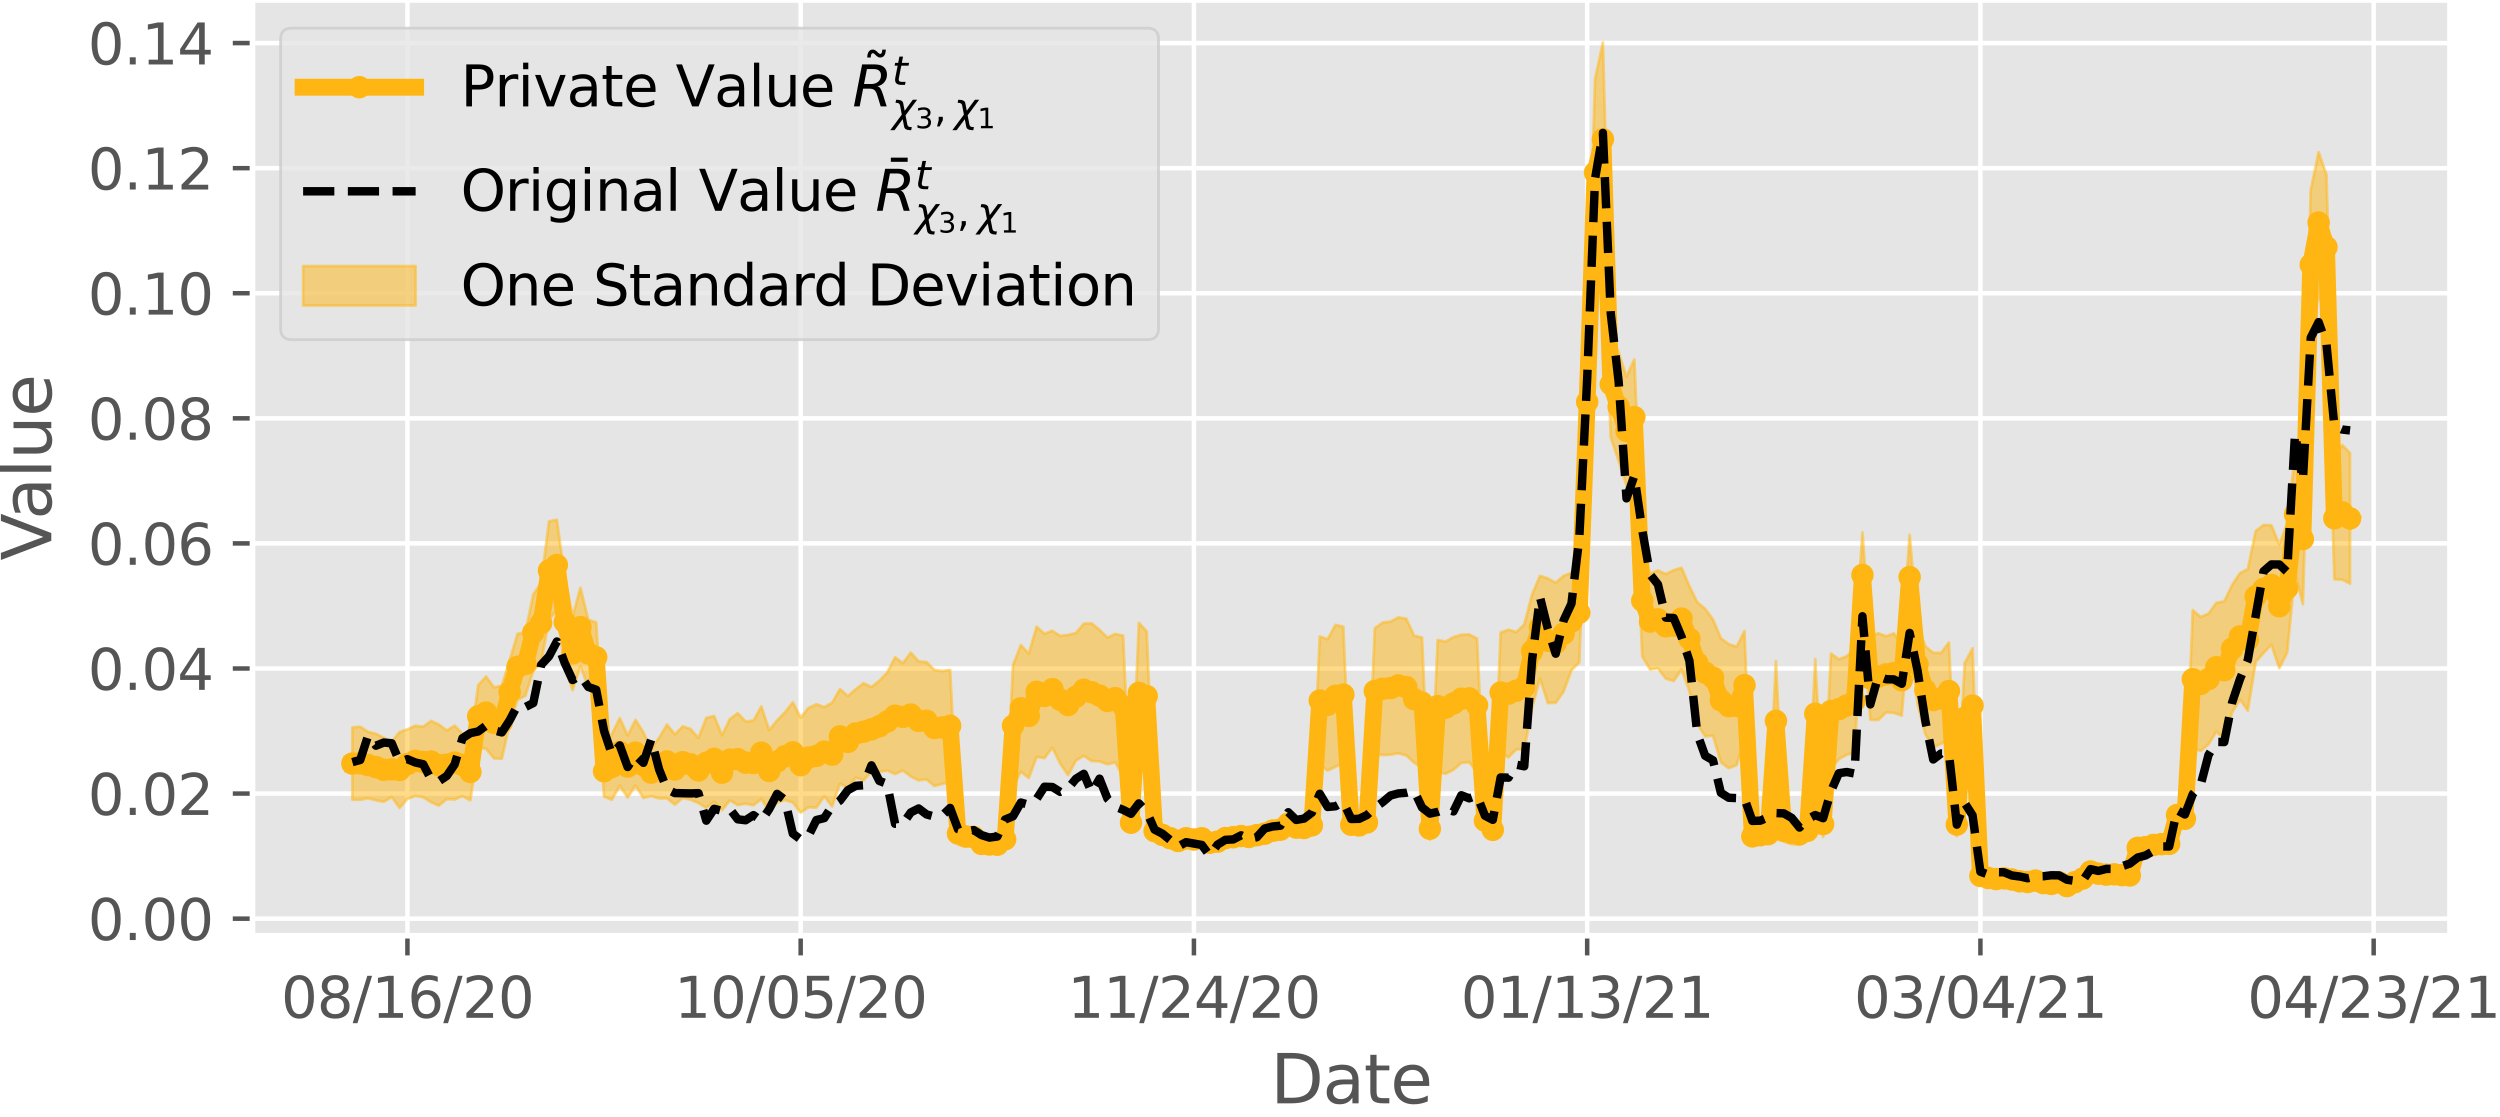 <?xml version="1.0" encoding="utf-8" standalone="no"?>
<!DOCTYPE svg PUBLIC "-//W3C//DTD SVG 1.1//EN"
  "http://www.w3.org/Graphics/SVG/1.1/DTD/svg11.dtd">
<svg xmlns:xlink="http://www.w3.org/1999/xlink" width="444.375pt" height="198.612pt" viewBox="0 0 444.375 198.612" xmlns="http://www.w3.org/2000/svg" version="1.1">
 <defs>
  <style type="text/css">*{stroke-linejoin: round; stroke-linecap: butt}</style>
 </defs>
 <g id="figure_1">
  <g id="patch_1">
   <path d="M 0 198.612 
L 444.375 198.612 
L 444.375 0 
L 0 0 
z
" style="fill: #ffffff"/>
  </g>
  <g id="axes_1">
   <g id="patch_2">
    <path d="M 44.879 166.32 
L 435.479 166.32 
L 435.479 0 
L 44.879 0 
z
" style="fill: #e5e5e5"/>
   </g>
   <g id="matplotlib.axis_1">
    <g id="xtick_1">
     <g id="line2d_1">
      <path d="M 72.42 166.32 
L 72.42 0 
" clip-path="url(#p4dd966fda4)" style="fill: none; stroke: #ffffff; stroke-width: 0.8; stroke-linecap: square"/>
     </g>
     <g id="line2d_2">
      <defs>
       <path id="m4faf1e68bd" d="M 0 0 
L 0 3.5 
" style="stroke: #555555; stroke-width: 0.8"/>
      </defs>
      <g>
       <use xlink:href="#m4faf1e68bd" x="72.42" y="166.32" style="fill: #555555; stroke: #555555; stroke-width: 0.8"/>
      </g>
     </g>
     <g id="text_1">
      <!-- 08/16/20 -->
      <g style="fill: #555555" transform="translate(49.964 180.918) scale(0.1 -0.1)">
       <defs>
        <path id="DejaVuSans-30" d="M 2034 4250 
Q 1547 4250 1301 3770 
Q 1056 3291 1056 2328 
Q 1056 1369 1301 889 
Q 1547 409 2034 409 
Q 2525 409 2770 889 
Q 3016 1369 3016 2328 
Q 3016 3291 2770 3770 
Q 2525 4250 2034 4250 
z
M 2034 4750 
Q 2819 4750 3233 4129 
Q 3647 3509 3647 2328 
Q 3647 1150 3233 529 
Q 2819 -91 2034 -91 
Q 1250 -91 836 529 
Q 422 1150 422 2328 
Q 422 3509 836 4129 
Q 1250 4750 2034 4750 
z
" transform="scale(0.016)"/>
        <path id="DejaVuSans-38" d="M 2034 2216 
Q 1584 2216 1326 1975 
Q 1069 1734 1069 1313 
Q 1069 891 1326 650 
Q 1584 409 2034 409 
Q 2484 409 2743 651 
Q 3003 894 3003 1313 
Q 3003 1734 2745 1975 
Q 2488 2216 2034 2216 
z
M 1403 2484 
Q 997 2584 770 2862 
Q 544 3141 544 3541 
Q 544 4100 942 4425 
Q 1341 4750 2034 4750 
Q 2731 4750 3128 4425 
Q 3525 4100 3525 3541 
Q 3525 3141 3298 2862 
Q 3072 2584 2669 2484 
Q 3125 2378 3379 2068 
Q 3634 1759 3634 1313 
Q 3634 634 3220 271 
Q 2806 -91 2034 -91 
Q 1263 -91 848 271 
Q 434 634 434 1313 
Q 434 1759 690 2068 
Q 947 2378 1403 2484 
z
M 1172 3481 
Q 1172 3119 1398 2916 
Q 1625 2713 2034 2713 
Q 2441 2713 2670 2916 
Q 2900 3119 2900 3481 
Q 2900 3844 2670 4047 
Q 2441 4250 2034 4250 
Q 1625 4250 1398 4047 
Q 1172 3844 1172 3481 
z
" transform="scale(0.016)"/>
        <path id="DejaVuSans-2f" d="M 1625 4666 
L 2156 4666 
L 531 -594 
L 0 -594 
L 1625 4666 
z
" transform="scale(0.016)"/>
        <path id="DejaVuSans-31" d="M 794 531 
L 1825 531 
L 1825 4091 
L 703 3866 
L 703 4441 
L 1819 4666 
L 2450 4666 
L 2450 531 
L 3481 531 
L 3481 0 
L 794 0 
L 794 531 
z
" transform="scale(0.016)"/>
        <path id="DejaVuSans-36" d="M 2113 2584 
Q 1688 2584 1439 2293 
Q 1191 2003 1191 1497 
Q 1191 994 1439 701 
Q 1688 409 2113 409 
Q 2538 409 2786 701 
Q 3034 994 3034 1497 
Q 3034 2003 2786 2293 
Q 2538 2584 2113 2584 
z
M 3366 4563 
L 3366 3988 
Q 3128 4100 2886 4159 
Q 2644 4219 2406 4219 
Q 1781 4219 1451 3797 
Q 1122 3375 1075 2522 
Q 1259 2794 1537 2939 
Q 1816 3084 2150 3084 
Q 2853 3084 3261 2657 
Q 3669 2231 3669 1497 
Q 3669 778 3244 343 
Q 2819 -91 2113 -91 
Q 1303 -91 875 529 
Q 447 1150 447 2328 
Q 447 3434 972 4092 
Q 1497 4750 2381 4750 
Q 2619 4750 2861 4703 
Q 3103 4656 3366 4563 
z
" transform="scale(0.016)"/>
        <path id="DejaVuSans-32" d="M 1228 531 
L 3431 531 
L 3431 0 
L 469 0 
L 469 531 
Q 828 903 1448 1529 
Q 2069 2156 2228 2338 
Q 2531 2678 2651 2914 
Q 2772 3150 2772 3378 
Q 2772 3750 2511 3984 
Q 2250 4219 1831 4219 
Q 1534 4219 1204 4116 
Q 875 4013 500 3803 
L 500 4441 
Q 881 4594 1212 4672 
Q 1544 4750 1819 4750 
Q 2544 4750 2975 4387 
Q 3406 4025 3406 3419 
Q 3406 3131 3298 2873 
Q 3191 2616 2906 2266 
Q 2828 2175 2409 1742 
Q 1991 1309 1228 531 
z
" transform="scale(0.016)"/>
       </defs>
       <use xlink:href="#DejaVuSans-30"/>
       <use xlink:href="#DejaVuSans-38" x="63.623"/>
       <use xlink:href="#DejaVuSans-2f" x="127.246"/>
       <use xlink:href="#DejaVuSans-31" x="160.938"/>
       <use xlink:href="#DejaVuSans-36" x="224.561"/>
       <use xlink:href="#DejaVuSans-2f" x="288.184"/>
       <use xlink:href="#DejaVuSans-32" x="321.875"/>
       <use xlink:href="#DejaVuSans-30" x="385.498"/>
      </g>
     </g>
    </g>
    <g id="xtick_2">
     <g id="line2d_3">
      <path d="M 142.32 166.32 
L 142.32 0 
" clip-path="url(#p4dd966fda4)" style="fill: none; stroke: #ffffff; stroke-width: 0.8; stroke-linecap: square"/>
     </g>
     <g id="line2d_4">
      <g>
       <use xlink:href="#m4faf1e68bd" x="142.32" y="166.32" style="fill: #555555; stroke: #555555; stroke-width: 0.8"/>
      </g>
     </g>
     <g id="text_2">
      <!-- 10/05/20 -->
      <g style="fill: #555555" transform="translate(119.863 180.918) scale(0.1 -0.1)">
       <defs>
        <path id="DejaVuSans-35" d="M 691 4666 
L 3169 4666 
L 3169 4134 
L 1269 4134 
L 1269 2991 
Q 1406 3038 1543 3061 
Q 1681 3084 1819 3084 
Q 2600 3084 3056 2656 
Q 3513 2228 3513 1497 
Q 3513 744 3044 326 
Q 2575 -91 1722 -91 
Q 1428 -91 1123 -41 
Q 819 9 494 109 
L 494 744 
Q 775 591 1075 516 
Q 1375 441 1709 441 
Q 2250 441 2565 725 
Q 2881 1009 2881 1497 
Q 2881 1984 2565 2268 
Q 2250 2553 1709 2553 
Q 1456 2553 1204 2497 
Q 953 2441 691 2322 
L 691 4666 
z
" transform="scale(0.016)"/>
       </defs>
       <use xlink:href="#DejaVuSans-31"/>
       <use xlink:href="#DejaVuSans-30" x="63.623"/>
       <use xlink:href="#DejaVuSans-2f" x="127.246"/>
       <use xlink:href="#DejaVuSans-30" x="160.938"/>
       <use xlink:href="#DejaVuSans-35" x="224.561"/>
       <use xlink:href="#DejaVuSans-2f" x="288.184"/>
       <use xlink:href="#DejaVuSans-32" x="321.875"/>
       <use xlink:href="#DejaVuSans-30" x="385.498"/>
      </g>
     </g>
    </g>
    <g id="xtick_3">
     <g id="line2d_5">
      <path d="M 212.219 166.32 
L 212.219 0 
" clip-path="url(#p4dd966fda4)" style="fill: none; stroke: #ffffff; stroke-width: 0.8; stroke-linecap: square"/>
     </g>
     <g id="line2d_6">
      <g>
       <use xlink:href="#m4faf1e68bd" x="212.219" y="166.32" style="fill: #555555; stroke: #555555; stroke-width: 0.8"/>
      </g>
     </g>
     <g id="text_3">
      <!-- 11/24/20 -->
      <g style="fill: #555555" transform="translate(189.763 180.918) scale(0.1 -0.1)">
       <defs>
        <path id="DejaVuSans-34" d="M 2419 4116 
L 825 1625 
L 2419 1625 
L 2419 4116 
z
M 2253 4666 
L 3047 4666 
L 3047 1625 
L 3713 1625 
L 3713 1100 
L 3047 1100 
L 3047 0 
L 2419 0 
L 2419 1100 
L 313 1100 
L 313 1709 
L 2253 4666 
z
" transform="scale(0.016)"/>
       </defs>
       <use xlink:href="#DejaVuSans-31"/>
       <use xlink:href="#DejaVuSans-31" x="63.623"/>
       <use xlink:href="#DejaVuSans-2f" x="127.246"/>
       <use xlink:href="#DejaVuSans-32" x="160.938"/>
       <use xlink:href="#DejaVuSans-34" x="224.561"/>
       <use xlink:href="#DejaVuSans-2f" x="288.184"/>
       <use xlink:href="#DejaVuSans-32" x="321.875"/>
       <use xlink:href="#DejaVuSans-30" x="385.498"/>
      </g>
     </g>
    </g>
    <g id="xtick_4">
     <g id="line2d_7">
      <path d="M 282.119 166.32 
L 282.119 0 
" clip-path="url(#p4dd966fda4)" style="fill: none; stroke: #ffffff; stroke-width: 0.8; stroke-linecap: square"/>
     </g>
     <g id="line2d_8">
      <g>
       <use xlink:href="#m4faf1e68bd" x="282.119" y="166.32" style="fill: #555555; stroke: #555555; stroke-width: 0.8"/>
      </g>
     </g>
     <g id="text_4">
      <!-- 01/13/21 -->
      <g style="fill: #555555" transform="translate(259.663 180.918) scale(0.1 -0.1)">
       <defs>
        <path id="DejaVuSans-33" d="M 2597 2516 
Q 3050 2419 3304 2112 
Q 3559 1806 3559 1356 
Q 3559 666 3084 287 
Q 2609 -91 1734 -91 
Q 1441 -91 1130 -33 
Q 819 25 488 141 
L 488 750 
Q 750 597 1062 519 
Q 1375 441 1716 441 
Q 2309 441 2620 675 
Q 2931 909 2931 1356 
Q 2931 1769 2642 2001 
Q 2353 2234 1838 2234 
L 1294 2234 
L 1294 2753 
L 1863 2753 
Q 2328 2753 2575 2939 
Q 2822 3125 2822 3475 
Q 2822 3834 2567 4026 
Q 2313 4219 1838 4219 
Q 1578 4219 1281 4162 
Q 984 4106 628 3988 
L 628 4550 
Q 988 4650 1302 4700 
Q 1616 4750 1894 4750 
Q 2613 4750 3031 4423 
Q 3450 4097 3450 3541 
Q 3450 3153 3228 2886 
Q 3006 2619 2597 2516 
z
" transform="scale(0.016)"/>
       </defs>
       <use xlink:href="#DejaVuSans-30"/>
       <use xlink:href="#DejaVuSans-31" x="63.623"/>
       <use xlink:href="#DejaVuSans-2f" x="127.246"/>
       <use xlink:href="#DejaVuSans-31" x="160.938"/>
       <use xlink:href="#DejaVuSans-33" x="224.561"/>
       <use xlink:href="#DejaVuSans-2f" x="288.184"/>
       <use xlink:href="#DejaVuSans-32" x="321.875"/>
       <use xlink:href="#DejaVuSans-31" x="385.498"/>
      </g>
     </g>
    </g>
    <g id="xtick_5">
     <g id="line2d_9">
      <path d="M 352.019 166.32 
L 352.019 0 
" clip-path="url(#p4dd966fda4)" style="fill: none; stroke: #ffffff; stroke-width: 0.8; stroke-linecap: square"/>
     </g>
     <g id="line2d_10">
      <g>
       <use xlink:href="#m4faf1e68bd" x="352.019" y="166.32" style="fill: #555555; stroke: #555555; stroke-width: 0.8"/>
      </g>
     </g>
     <g id="text_5">
      <!-- 03/04/21 -->
      <g style="fill: #555555" transform="translate(329.563 180.918) scale(0.1 -0.1)">
       <use xlink:href="#DejaVuSans-30"/>
       <use xlink:href="#DejaVuSans-33" x="63.623"/>
       <use xlink:href="#DejaVuSans-2f" x="127.246"/>
       <use xlink:href="#DejaVuSans-30" x="160.938"/>
       <use xlink:href="#DejaVuSans-34" x="224.561"/>
       <use xlink:href="#DejaVuSans-2f" x="288.184"/>
       <use xlink:href="#DejaVuSans-32" x="321.875"/>
       <use xlink:href="#DejaVuSans-31" x="385.498"/>
      </g>
     </g>
    </g>
    <g id="xtick_6">
     <g id="line2d_11">
      <path d="M 421.919 166.32 
L 421.919 0 
" clip-path="url(#p4dd966fda4)" style="fill: none; stroke: #ffffff; stroke-width: 0.8; stroke-linecap: square"/>
     </g>
     <g id="line2d_12">
      <g>
       <use xlink:href="#m4faf1e68bd" x="421.919" y="166.32" style="fill: #555555; stroke: #555555; stroke-width: 0.8"/>
      </g>
     </g>
     <g id="text_6">
      <!-- 04/23/21 -->
      <g style="fill: #555555" transform="translate(399.463 180.918) scale(0.1 -0.1)">
       <use xlink:href="#DejaVuSans-30"/>
       <use xlink:href="#DejaVuSans-34" x="63.623"/>
       <use xlink:href="#DejaVuSans-2f" x="127.246"/>
       <use xlink:href="#DejaVuSans-32" x="160.938"/>
       <use xlink:href="#DejaVuSans-33" x="224.561"/>
       <use xlink:href="#DejaVuSans-2f" x="288.184"/>
       <use xlink:href="#DejaVuSans-32" x="321.875"/>
       <use xlink:href="#DejaVuSans-31" x="385.498"/>
      </g>
     </g>
    </g>
    <g id="text_7">
     <!-- Date -->
     <g style="fill: #555555" transform="translate(225.838 196.116) scale(0.12 -0.12)">
      <defs>
       <path id="DejaVuSans-44" d="M 1259 4147 
L 1259 519 
L 2022 519 
Q 2988 519 3436 956 
Q 3884 1394 3884 2338 
Q 3884 3275 3436 3711 
Q 2988 4147 2022 4147 
L 1259 4147 
z
M 628 4666 
L 1925 4666 
Q 3281 4666 3915 4102 
Q 4550 3538 4550 2338 
Q 4550 1131 3912 565 
Q 3275 0 1925 0 
L 628 0 
L 628 4666 
z
" transform="scale(0.016)"/>
       <path id="DejaVuSans-61" d="M 2194 1759 
Q 1497 1759 1228 1600 
Q 959 1441 959 1056 
Q 959 750 1161 570 
Q 1363 391 1709 391 
Q 2188 391 2477 730 
Q 2766 1069 2766 1631 
L 2766 1759 
L 2194 1759 
z
M 3341 1997 
L 3341 0 
L 2766 0 
L 2766 531 
Q 2569 213 2275 61 
Q 1981 -91 1556 -91 
Q 1019 -91 701 211 
Q 384 513 384 1019 
Q 384 1609 779 1909 
Q 1175 2209 1959 2209 
L 2766 2209 
L 2766 2266 
Q 2766 2663 2505 2880 
Q 2244 3097 1772 3097 
Q 1472 3097 1187 3025 
Q 903 2953 641 2809 
L 641 3341 
Q 956 3463 1253 3523 
Q 1550 3584 1831 3584 
Q 2591 3584 2966 3190 
Q 3341 2797 3341 1997 
z
" transform="scale(0.016)"/>
       <path id="DejaVuSans-74" d="M 1172 4494 
L 1172 3500 
L 2356 3500 
L 2356 3053 
L 1172 3053 
L 1172 1153 
Q 1172 725 1289 603 
Q 1406 481 1766 481 
L 2356 481 
L 2356 0 
L 1766 0 
Q 1100 0 847 248 
Q 594 497 594 1153 
L 594 3053 
L 172 3053 
L 172 3500 
L 594 3500 
L 594 4494 
L 1172 4494 
z
" transform="scale(0.016)"/>
       <path id="DejaVuSans-65" d="M 3597 1894 
L 3597 1613 
L 953 1613 
Q 991 1019 1311 708 
Q 1631 397 2203 397 
Q 2534 397 2845 478 
Q 3156 559 3463 722 
L 3463 178 
Q 3153 47 2828 -22 
Q 2503 -91 2169 -91 
Q 1331 -91 842 396 
Q 353 884 353 1716 
Q 353 2575 817 3079 
Q 1281 3584 2069 3584 
Q 2775 3584 3186 3129 
Q 3597 2675 3597 1894 
z
M 3022 2063 
Q 3016 2534 2758 2815 
Q 2500 3097 2075 3097 
Q 1594 3097 1305 2825 
Q 1016 2553 972 2059 
L 3022 2063 
z
" transform="scale(0.016)"/>
      </defs>
      <use xlink:href="#DejaVuSans-44"/>
      <use xlink:href="#DejaVuSans-61" x="77.002"/>
      <use xlink:href="#DejaVuSans-74" x="138.281"/>
      <use xlink:href="#DejaVuSans-65" x="177.49"/>
     </g>
    </g>
   </g>
   <g id="matplotlib.axis_2">
    <g id="ytick_1">
     <g id="line2d_13">
      <path d="M 44.879 163.293 
L 435.479 163.293 
" clip-path="url(#p4dd966fda4)" style="fill: none; stroke: #ffffff; stroke-width: 0.8; stroke-linecap: square"/>
     </g>
     <g id="line2d_14">
      <defs>
       <path id="m45760daba5" d="M 0 0 
L -3.5 0 
" style="stroke: #555555; stroke-width: 0.8"/>
      </defs>
      <g>
       <use xlink:href="#m45760daba5" x="44.879" y="163.293" style="fill: #555555; stroke: #555555; stroke-width: 0.8"/>
      </g>
     </g>
     <g id="text_8">
      <!-- 0.00 -->
      <g style="fill: #555555" transform="translate(15.614 167.092) scale(0.1 -0.1)">
       <defs>
        <path id="DejaVuSans-2e" d="M 684 794 
L 1344 794 
L 1344 0 
L 684 0 
L 684 794 
z
" transform="scale(0.016)"/>
       </defs>
       <use xlink:href="#DejaVuSans-30"/>
       <use xlink:href="#DejaVuSans-2e" x="63.623"/>
       <use xlink:href="#DejaVuSans-30" x="95.41"/>
       <use xlink:href="#DejaVuSans-30" x="159.033"/>
      </g>
     </g>
    </g>
    <g id="ytick_2">
     <g id="line2d_15">
      <path d="M 44.879 141.059 
L 435.479 141.059 
" clip-path="url(#p4dd966fda4)" style="fill: none; stroke: #ffffff; stroke-width: 0.8; stroke-linecap: square"/>
     </g>
     <g id="line2d_16">
      <g>
       <use xlink:href="#m45760daba5" x="44.879" y="141.059" style="fill: #555555; stroke: #555555; stroke-width: 0.8"/>
      </g>
     </g>
     <g id="text_9">
      <!-- 0.02 -->
      <g style="fill: #555555" transform="translate(15.614 144.858) scale(0.1 -0.1)">
       <use xlink:href="#DejaVuSans-30"/>
       <use xlink:href="#DejaVuSans-2e" x="63.623"/>
       <use xlink:href="#DejaVuSans-30" x="95.41"/>
       <use xlink:href="#DejaVuSans-32" x="159.033"/>
      </g>
     </g>
    </g>
    <g id="ytick_3">
     <g id="line2d_17">
      <path d="M 44.879 118.825 
L 435.479 118.825 
" clip-path="url(#p4dd966fda4)" style="fill: none; stroke: #ffffff; stroke-width: 0.8; stroke-linecap: square"/>
     </g>
     <g id="line2d_18">
      <g>
       <use xlink:href="#m45760daba5" x="44.879" y="118.825" style="fill: #555555; stroke: #555555; stroke-width: 0.8"/>
      </g>
     </g>
     <g id="text_10">
      <!-- 0.04 -->
      <g style="fill: #555555" transform="translate(15.614 122.624) scale(0.1 -0.1)">
       <use xlink:href="#DejaVuSans-30"/>
       <use xlink:href="#DejaVuSans-2e" x="63.623"/>
       <use xlink:href="#DejaVuSans-30" x="95.41"/>
       <use xlink:href="#DejaVuSans-34" x="159.033"/>
      </g>
     </g>
    </g>
    <g id="ytick_4">
     <g id="line2d_19">
      <path d="M 44.879 96.591 
L 435.479 96.591 
" clip-path="url(#p4dd966fda4)" style="fill: none; stroke: #ffffff; stroke-width: 0.8; stroke-linecap: square"/>
     </g>
     <g id="line2d_20">
      <g>
       <use xlink:href="#m45760daba5" x="44.879" y="96.591" style="fill: #555555; stroke: #555555; stroke-width: 0.8"/>
      </g>
     </g>
     <g id="text_11">
      <!-- 0.06 -->
      <g style="fill: #555555" transform="translate(15.614 100.391) scale(0.1 -0.1)">
       <use xlink:href="#DejaVuSans-30"/>
       <use xlink:href="#DejaVuSans-2e" x="63.623"/>
       <use xlink:href="#DejaVuSans-30" x="95.41"/>
       <use xlink:href="#DejaVuSans-36" x="159.033"/>
      </g>
     </g>
    </g>
    <g id="ytick_5">
     <g id="line2d_21">
      <path d="M 44.879 74.358 
L 435.479 74.358 
" clip-path="url(#p4dd966fda4)" style="fill: none; stroke: #ffffff; stroke-width: 0.8; stroke-linecap: square"/>
     </g>
     <g id="line2d_22">
      <g>
       <use xlink:href="#m45760daba5" x="44.879" y="74.358" style="fill: #555555; stroke: #555555; stroke-width: 0.8"/>
      </g>
     </g>
     <g id="text_12">
      <!-- 0.08 -->
      <g style="fill: #555555" transform="translate(15.614 78.157) scale(0.1 -0.1)">
       <use xlink:href="#DejaVuSans-30"/>
       <use xlink:href="#DejaVuSans-2e" x="63.623"/>
       <use xlink:href="#DejaVuSans-30" x="95.41"/>
       <use xlink:href="#DejaVuSans-38" x="159.033"/>
      </g>
     </g>
    </g>
    <g id="ytick_6">
     <g id="line2d_23">
      <path d="M 44.879 52.124 
L 435.479 52.124 
" clip-path="url(#p4dd966fda4)" style="fill: none; stroke: #ffffff; stroke-width: 0.8; stroke-linecap: square"/>
     </g>
     <g id="line2d_24">
      <g>
       <use xlink:href="#m45760daba5" x="44.879" y="52.124" style="fill: #555555; stroke: #555555; stroke-width: 0.8"/>
      </g>
     </g>
     <g id="text_13">
      <!-- 0.10 -->
      <g style="fill: #555555" transform="translate(15.614 55.923) scale(0.1 -0.1)">
       <use xlink:href="#DejaVuSans-30"/>
       <use xlink:href="#DejaVuSans-2e" x="63.623"/>
       <use xlink:href="#DejaVuSans-31" x="95.41"/>
       <use xlink:href="#DejaVuSans-30" x="159.033"/>
      </g>
     </g>
    </g>
    <g id="ytick_7">
     <g id="line2d_25">
      <path d="M 44.879 29.89 
L 435.479 29.89 
" clip-path="url(#p4dd966fda4)" style="fill: none; stroke: #ffffff; stroke-width: 0.8; stroke-linecap: square"/>
     </g>
     <g id="line2d_26">
      <g>
       <use xlink:href="#m45760daba5" x="44.879" y="29.89" style="fill: #555555; stroke: #555555; stroke-width: 0.8"/>
      </g>
     </g>
     <g id="text_14">
      <!-- 0.12 -->
      <g style="fill: #555555" transform="translate(15.614 33.689) scale(0.1 -0.1)">
       <use xlink:href="#DejaVuSans-30"/>
       <use xlink:href="#DejaVuSans-2e" x="63.623"/>
       <use xlink:href="#DejaVuSans-31" x="95.41"/>
       <use xlink:href="#DejaVuSans-32" x="159.033"/>
      </g>
     </g>
    </g>
    <g id="ytick_8">
     <g id="line2d_27">
      <path d="M 44.879 7.656 
L 435.479 7.656 
" clip-path="url(#p4dd966fda4)" style="fill: none; stroke: #ffffff; stroke-width: 0.8; stroke-linecap: square"/>
     </g>
     <g id="line2d_28">
      <g>
       <use xlink:href="#m45760daba5" x="44.879" y="7.656" style="fill: #555555; stroke: #555555; stroke-width: 0.8"/>
      </g>
     </g>
     <g id="text_15">
      <!-- 0.14 -->
      <g style="fill: #555555" transform="translate(15.614 11.456) scale(0.1 -0.1)">
       <use xlink:href="#DejaVuSans-30"/>
       <use xlink:href="#DejaVuSans-2e" x="63.623"/>
       <use xlink:href="#DejaVuSans-31" x="95.41"/>
       <use xlink:href="#DejaVuSans-34" x="159.033"/>
      </g>
     </g>
    </g>
    <g id="text_16">
     <!-- Value -->
     <g style="fill: #555555" transform="translate(9.118 99.638) rotate(-90) scale(0.12 -0.12)">
      <defs>
       <path id="DejaVuSans-56" d="M 1831 0 
L 50 4666 
L 709 4666 
L 2188 738 
L 3669 4666 
L 4325 4666 
L 2547 0 
L 1831 0 
z
" transform="scale(0.016)"/>
       <path id="DejaVuSans-6c" d="M 603 4863 
L 1178 4863 
L 1178 0 
L 603 0 
L 603 4863 
z
" transform="scale(0.016)"/>
       <path id="DejaVuSans-75" d="M 544 1381 
L 544 3500 
L 1119 3500 
L 1119 1403 
Q 1119 906 1312 657 
Q 1506 409 1894 409 
Q 2359 409 2629 706 
Q 2900 1003 2900 1516 
L 2900 3500 
L 3475 3500 
L 3475 0 
L 2900 0 
L 2900 538 
Q 2691 219 2414 64 
Q 2138 -91 1772 -91 
Q 1169 -91 856 284 
Q 544 659 544 1381 
z
M 1991 3584 
L 1991 3584 
z
" transform="scale(0.016)"/>
      </defs>
      <use xlink:href="#DejaVuSans-56"/>
      <use xlink:href="#DejaVuSans-61" x="60.658"/>
      <use xlink:href="#DejaVuSans-6c" x="121.938"/>
      <use xlink:href="#DejaVuSans-75" x="149.721"/>
      <use xlink:href="#DejaVuSans-65" x="213.1"/>
     </g>
    </g>
   </g>
   <g id="PolyCollection_1">
    <defs>
     <path id="m2703150fca" d="M 62.634 -56.467 
L 62.634 -69.308 
L 64.032 -69.44 
L 65.43 -68.525 
L 66.828 -68.185 
L 68.226 -67.474 
L 69.624 -66.774 
L 71.022 -68.484 
L 72.42 -68.977 
L 73.818 -69.607 
L 75.216 -69.444 
L 76.614 -70.472 
L 78.012 -69.823 
L 79.41 -68.778 
L 80.808 -69.625 
L 82.206 -68.206 
L 83.604 -66.458 
L 85.002 -76.83 
L 86.4 -78.369 
L 87.798 -76.434 
L 89.196 -76.715 
L 90.594 -81.245 
L 91.992 -85.94 
L 93.39 -86.243 
L 94.788 -92.963 
L 96.186 -94.954 
L 97.584 -105.938 
L 98.982 -106.231 
L 100.38 -96.023 
L 101.778 -89.014 
L 103.176 -94.149 
L 104.574 -88.449 
L 105.972 -87.987 
L 107.37 -66.046 
L 108.768 -68.117 
L 110.166 -70.974 
L 111.564 -67.877 
L 112.962 -70.662 
L 114.36 -68.442 
L 115.758 -65.458 
L 117.156 -67.47 
L 118.554 -69.824 
L 119.952 -68.085 
L 121.35 -69.493 
L 122.748 -69.033 
L 124.146 -67.442 
L 125.544 -71.008 
L 126.942 -71.334 
L 128.34 -67.937 
L 129.738 -70.808 
L 131.136 -71.854 
L 132.534 -70.366 
L 133.932 -70.527 
L 135.33 -73.051 
L 136.728 -68.807 
L 138.126 -70.545 
L 139.524 -71.991 
L 140.922 -73.797 
L 142.32 -71.045 
L 143.718 -72.79 
L 145.116 -73.426 
L 146.514 -72.929 
L 147.912 -73.713 
L 149.31 -76.13 
L 150.708 -74.902 
L 152.106 -76.102 
L 153.504 -77.18 
L 154.902 -76.493 
L 156.3 -77.607 
L 157.698 -79.054 
L 159.096 -81.77 
L 160.494 -80.729 
L 161.892 -82.613 
L 163.29 -81.045 
L 164.688 -80.938 
L 166.086 -79.531 
L 167.484 -79.337 
L 168.882 -79.53 
L 170.28 -52.417 
L 171.678 -51.607 
L 173.076 -51.578 
L 174.474 -50.218 
L 175.872 -50.155 
L 177.27 -49.987 
L 178.668 -51.151 
L 180.066 -80.416 
L 181.464 -83.966 
L 182.862 -82.405 
L 184.26 -87.217 
L 185.658 -85.963 
L 187.056 -86.488 
L 188.454 -85.575 
L 189.852 -85.755 
L 191.25 -86.096 
L 192.648 -87.761 
L 194.046 -87.812 
L 195.444 -86.668 
L 196.842 -85.276 
L 198.24 -85.926 
L 199.637 -85.632 
L 201.035 -54.167 
L 202.433 -87.903 
L 203.831 -86.382 
L 205.229 -52.621 
L 206.627 -51.658 
L 208.025 -51.262 
L 209.423 -50.851 
L 210.821 -51.319 
L 212.219 -50.999 
L 213.617 -51.349 
L 215.015 -50.466 
L 216.413 -50.591 
L 217.811 -51.13 
L 219.209 -51.336 
L 220.607 -51.459 
L 222.005 -51.554 
L 223.403 -51.832 
L 224.801 -52.187 
L 226.199 -52.741 
L 227.597 -52.852 
L 228.995 -54.015 
L 230.393 -53.238 
L 231.791 -53.107 
L 233.189 -53.681 
L 234.587 -85.488 
L 235.985 -84.991 
L 237.383 -87.546 
L 238.781 -87.199 
L 240.179 -53.516 
L 241.577 -53.501 
L 242.975 -53.997 
L 244.373 -86.944 
L 245.771 -87.956 
L 247.169 -88.129 
L 248.567 -88.87 
L 249.965 -88.641 
L 251.363 -85.618 
L 252.761 -85.303 
L 254.159 -53.267 
L 255.557 -84.854 
L 256.955 -84.576 
L 258.353 -85.366 
L 259.751 -85.786 
L 261.149 -85.84 
L 262.547 -85.114 
L 263.945 -54.597 
L 265.343 -52.81 
L 266.741 -86.183 
L 268.139 -86.681 
L 269.537 -86.258 
L 270.935 -87.615 
L 272.333 -92.937 
L 273.731 -96.256 
L 275.129 -95.793 
L 276.527 -95.023 
L 277.925 -96.248 
L 279.323 -96.789 
L 280.721 -98.54 
L 282.119 -137.142 
L 283.517 -184.531 
L 284.915 -191.052 
L 286.313 -139.773 
L 287.711 -135.943 
L 289.109 -131.699 
L 290.507 -134.727 
L 291.905 -101.775 
L 293.303 -96.652 
L 294.701 -97.21 
L 296.099 -96.581 
L 297.497 -97.246 
L 298.895 -97.696 
L 300.293 -94.418 
L 301.691 -91.566 
L 303.089 -90.412 
L 304.487 -88.486 
L 305.885 -85.162 
L 307.283 -84.117 
L 308.681 -83.649 
L 310.079 -86.439 
L 311.477 -51.561 
L 312.875 -51.814 
L 314.273 -52.015 
L 315.671 -81.093 
L 317.069 -52.82 
L 318.467 -52.51 
L 319.865 -52.203 
L 321.263 -52.645 
L 322.661 -81.46 
L 324.059 -54.42 
L 325.457 -82.44 
L 326.855 -81.432 
L 328.253 -81.97 
L 329.651 -83.204 
L 331.049 -103.975 
L 332.447 -85.353 
L 333.845 -86.066 
L 335.243 -85.517 
L 336.641 -86.05 
L 338.039 -83.999 
L 339.437 -103.557 
L 340.835 -87.59 
L 342.233 -83.722 
L 343.631 -82.584 
L 345.029 -82.565 
L 346.427 -84.411 
L 347.825 -54.087 
L 349.223 -80.767 
L 350.621 -83.364 
L 352.019 -44.288 
L 353.417 -43.906 
L 354.815 -43.739 
L 356.213 -43.799 
L 357.611 -43.549 
L 359.009 -43.393 
L 360.407 -43.159 
L 361.805 -43.343 
L 363.203 -42.853 
L 364.601 -42.757 
L 365.999 -43.206 
L 367.397 -42.372 
L 368.795 -43.236 
L 370.193 -43.92 
L 371.591 -45.203 
L 372.989 -44.701 
L 374.387 -44.441 
L 375.785 -44.572 
L 377.183 -44.398 
L 378.581 -44.361 
L 379.979 -49.546 
L 381.377 -49.727 
L 382.775 -49.913 
L 384.173 -50.165 
L 385.571 -50.264 
L 386.969 -55.419 
L 388.367 -54.785 
L 389.765 -90.166 
L 391.163 -88.948 
L 392.561 -89.533 
L 393.959 -91.46 
L 395.357 -91.712 
L 396.755 -94.614 
L 398.153 -96.735 
L 399.551 -97.464 
L 400.949 -104.223 
L 402.347 -105.297 
L 403.745 -105.239 
L 405.143 -101.835 
L 406.541 -105.525 
L 407.939 -117.663 
L 409.337 -114.382 
L 410.735 -164.823 
L 412.133 -171.567 
L 413.531 -167.551 
L 414.929 -117.31 
L 416.327 -119.512 
L 417.725 -118.069 
L 417.725 -94.866 
L 417.725 -94.866 
L 416.327 -95.583 
L 414.929 -95.65 
L 413.531 -141.826 
L 412.133 -146.531 
L 410.735 -138.301 
L 409.337 -91.202 
L 407.939 -96.713 
L 406.541 -82.608 
L 405.143 -79.845 
L 403.745 -84.004 
L 402.347 -82.546 
L 400.949 -80.961 
L 399.551 -72.305 
L 398.153 -74.258 
L 396.755 -71.98 
L 395.357 -67.255 
L 393.959 -68.563 
L 392.561 -66.317 
L 391.163 -65.143 
L 389.765 -65.593 
L 388.367 -51.355 
L 386.969 -52.079 
L 385.571 -46.973 
L 384.173 -46.95 
L 382.775 -46.922 
L 381.377 -46.327 
L 379.979 -46.275 
L 378.581 -41.639 
L 377.183 -41.715 
L 375.785 -41.83 
L 374.387 -41.844 
L 372.989 -41.931 
L 371.591 -42.209 
L 370.193 -40.983 
L 368.795 -40.37 
L 367.397 -39.852 
L 365.999 -40.323 
L 364.601 -40.224 
L 363.203 -40.428 
L 361.805 -40.838 
L 360.407 -40.522 
L 359.009 -40.522 
L 357.611 -41.013 
L 356.213 -41.174 
L 354.815 -40.987 
L 353.417 -41.197 
L 352.019 -41.527 
L 350.621 -63.014 
L 349.223 -61.29 
L 347.825 -49.984 
L 346.427 -67.159 
L 345.029 -66.405 
L 343.631 -65.775 
L 342.233 -68.118 
L 340.835 -73.526 
L 339.437 -88.527 
L 338.039 -71.407 
L 336.641 -71.91 
L 335.243 -71.969 
L 333.845 -70.623 
L 332.447 -70.678 
L 331.049 -88.843 
L 329.651 -64.805 
L 328.253 -64.441 
L 326.855 -63.678 
L 325.457 -62.031 
L 324.059 -49.847 
L 322.661 -62.027 
L 321.263 -49.219 
L 319.865 -48.432 
L 318.467 -48.575 
L 317.069 -49.008 
L 315.671 -59.869 
L 314.273 -48.674 
L 312.875 -48.49 
L 311.477 -48.332 
L 310.079 -67.224 
L 308.681 -62.616 
L 307.283 -62.065 
L 305.885 -63.113 
L 304.487 -67.83 
L 303.089 -67.718 
L 301.691 -69.95 
L 300.293 -75.749 
L 298.895 -79.608 
L 297.497 -77.557 
L 296.099 -77.991 
L 294.701 -79.825 
L 293.303 -79.606 
L 291.905 -81.931 
L 290.507 -114.223 
L 289.109 -112.288 
L 287.711 -116.673 
L 286.313 -120.844 
L 284.915 -156.662 
L 283.517 -151.337 
L 282.119 -117.201 
L 280.721 -80.873 
L 279.323 -79.472 
L 277.925 -75.672 
L 276.527 -73.679 
L 275.129 -73.653 
L 273.731 -78.01 
L 272.333 -72.816 
L 270.935 -65.395 
L 269.537 -65.425 
L 268.139 -63.98 
L 266.741 -64.848 
L 265.343 -49.408 
L 263.945 -50.875 
L 262.547 -61.394 
L 261.149 -63.115 
L 259.751 -63.016 
L 258.353 -61.773 
L 256.955 -61.075 
L 255.557 -61.351 
L 254.159 -49.344 
L 252.761 -62.136 
L 251.363 -63.049 
L 249.965 -64.329 
L 248.567 -64.708 
L 247.169 -64.473 
L 245.771 -64.398 
L 244.373 -64.636 
L 242.975 -50.833 
L 241.577 -50.274 
L 240.179 -50.499 
L 238.781 -63.095 
L 237.383 -62.31 
L 235.985 -61.655 
L 234.587 -62.715 
L 233.189 -50.135 
L 231.791 -49.783 
L 230.393 -49.787 
L 228.995 -50.417 
L 227.597 -49.417 
L 226.199 -49.193 
L 224.801 -48.659 
L 223.403 -48.495 
L 222.005 -48.142 
L 220.607 -48.547 
L 219.209 -48.26 
L 217.811 -48.159 
L 216.413 -47.426 
L 215.015 -47.161 
L 213.617 -47.862 
L 212.219 -47.771 
L 210.821 -47.906 
L 209.423 -47.403 
L 208.025 -47.966 
L 206.627 -48.752 
L 205.229 -49.139 
L 203.831 -63.378 
L 202.433 -63.011 
L 201.035 -50.588 
L 199.637 -60.607 
L 198.24 -63.105 
L 196.842 -62.757 
L 195.444 -63.282 
L 194.046 -63.331 
L 192.648 -64.251 
L 191.25 -63.438 
L 189.852 -60.833 
L 188.454 -62.881 
L 187.056 -65.731 
L 185.658 -63.859 
L 184.26 -64.07 
L 182.862 -60.307 
L 181.464 -61.455 
L 180.066 -58.803 
L 178.668 -47.713 
L 177.27 -46.937 
L 175.872 -46.858 
L 174.474 -46.98 
L 173.076 -48.089 
L 171.678 -48.223 
L 170.28 -48.493 
L 168.882 -59.678 
L 167.484 -59.256 
L 166.086 -58.907 
L 164.688 -60.065 
L 163.29 -59.901 
L 161.892 -60.596 
L 160.494 -61.646 
L 159.096 -61.029 
L 157.698 -61.652 
L 156.3 -61.431 
L 154.902 -61.46 
L 153.504 -59.915 
L 152.106 -60.369 
L 150.708 -58.58 
L 149.31 -59.324 
L 147.912 -55.259 
L 146.514 -57.067 
L 145.116 -55.06 
L 143.718 -55.126 
L 142.32 -54.16 
L 140.922 -55.97 
L 139.524 -56.397 
L 138.126 -55.948 
L 136.728 -54.35 
L 135.33 -56.596 
L 133.932 -55.471 
L 132.534 -55.756 
L 131.136 -55.496 
L 129.738 -56.346 
L 128.34 -54.594 
L 126.942 -56.107 
L 125.544 -55.019 
L 124.146 -55.885 
L 122.748 -56.467 
L 121.35 -56.766 
L 119.952 -55.595 
L 118.554 -56.713 
L 117.156 -56.689 
L 115.758 -57.111 
L 114.36 -56.774 
L 112.962 -58.99 
L 111.564 -56.847 
L 110.166 -58.927 
L 108.768 -56.459 
L 107.37 -57.005 
L 105.972 -75.581 
L 104.574 -76.478 
L 103.176 -80.139 
L 101.778 -75.945 
L 100.38 -80.051 
L 98.982 -90.125 
L 97.584 -88.46 
L 96.186 -80.759 
L 94.788 -79.374 
L 93.39 -74.93 
L 91.992 -74.208 
L 90.594 -69.926 
L 89.196 -63.748 
L 87.798 -63.827 
L 86.4 -65.506 
L 85.002 -65.752 
L 83.604 -56.339 
L 82.206 -57.105 
L 80.808 -56.5 
L 79.41 -56.577 
L 78.012 -55.41 
L 76.614 -56.019 
L 75.216 -56.907 
L 73.818 -57.138 
L 72.42 -56.603 
L 71.022 -55.006 
L 69.624 -56.945 
L 68.226 -56.095 
L 66.828 -56.35 
L 65.43 -56.721 
L 64.032 -56.454 
L 62.634 -56.467 
z
" style="stroke: #ffb612; stroke-opacity: 0.5; stroke-width: 0.5"/>
    </defs>
    <g clip-path="url(#p4dd966fda4)">
     <use xlink:href="#m2703150fca" x="0" y="198.612" style="fill: #ffb612; fill-opacity: 0.5; stroke: #ffb612; stroke-opacity: 0.5; stroke-width: 0.5"/>
    </g>
   </g>
   <g id="line2d_29">
    <path d="M 62.634 135.725 
L 64.032 135.665 
L 66.828 136.344 
L 68.226 136.828 
L 69.624 136.752 
L 71.022 136.867 
L 72.42 135.822 
L 73.818 135.24 
L 75.216 135.437 
L 76.614 135.366 
L 78.012 135.995 
L 79.41 135.934 
L 80.808 135.549 
L 82.206 135.956 
L 83.604 137.213 
L 85.002 127.321 
L 86.4 126.674 
L 87.798 128.482 
L 89.196 128.38 
L 90.594 123.027 
L 91.992 118.538 
L 93.39 118.025 
L 94.788 112.443 
L 96.186 110.755 
L 97.584 101.413 
L 98.982 100.434 
L 100.38 110.575 
L 101.778 116.132 
L 103.176 111.468 
L 104.574 116.149 
L 105.972 116.828 
L 107.37 137.087 
L 108.768 136.324 
L 110.166 133.661 
L 111.564 136.25 
L 112.962 133.785 
L 114.36 136.004 
L 115.758 137.328 
L 117.156 136.532 
L 118.554 135.344 
L 119.952 136.772 
L 121.35 135.483 
L 122.748 135.862 
L 124.146 136.948 
L 125.544 135.599 
L 126.942 134.891 
L 128.34 137.346 
L 129.738 135.035 
L 131.136 134.937 
L 132.534 135.551 
L 133.932 135.613 
L 135.33 133.788 
L 136.728 137.033 
L 138.126 135.365 
L 139.524 134.418 
L 140.922 133.728 
L 142.32 136.009 
L 143.718 134.654 
L 145.116 134.369 
L 146.514 133.614 
L 147.912 134.126 
L 149.31 130.885 
L 150.708 131.871 
L 152.106 130.376 
L 153.504 130.065 
L 156.3 129.093 
L 157.698 128.259 
L 159.096 127.212 
L 160.494 127.424 
L 161.892 127.008 
L 163.29 128.138 
L 164.688 128.11 
L 166.086 129.393 
L 167.484 129.316 
L 168.882 129.007 
L 170.28 148.157 
L 171.678 148.697 
L 173.076 148.778 
L 174.474 150.013 
L 177.27 150.15 
L 178.668 149.18 
L 180.066 129.002 
L 181.464 125.901 
L 182.862 127.256 
L 184.26 122.969 
L 185.658 123.701 
L 187.056 122.502 
L 188.454 124.384 
L 189.852 125.318 
L 191.25 123.845 
L 192.648 122.606 
L 194.046 123.04 
L 195.444 123.637 
L 196.842 124.595 
L 198.24 124.097 
L 199.637 125.492 
L 201.035 146.234 
L 202.433 123.155 
L 203.831 123.732 
L 205.229 147.732 
L 208.025 148.998 
L 209.423 149.485 
L 210.821 148.999 
L 212.219 149.227 
L 213.617 149.006 
L 215.015 149.798 
L 216.413 149.603 
L 217.811 148.968 
L 220.607 148.609 
L 222.005 148.764 
L 224.801 148.189 
L 226.199 147.645 
L 227.597 147.477 
L 228.995 146.396 
L 230.393 147.1 
L 231.791 147.167 
L 233.189 146.704 
L 234.587 124.511 
L 235.985 125.289 
L 237.383 123.684 
L 238.781 123.465 
L 240.179 146.604 
L 241.577 146.725 
L 242.975 146.197 
L 244.373 122.822 
L 245.771 122.435 
L 247.169 122.311 
L 248.567 121.823 
L 249.965 122.127 
L 251.363 124.278 
L 252.761 124.892 
L 254.159 147.307 
L 255.557 125.509 
L 256.955 125.786 
L 259.751 124.211 
L 261.149 124.135 
L 262.547 125.358 
L 263.945 145.876 
L 265.343 147.503 
L 266.741 123.096 
L 268.139 123.281 
L 269.537 122.77 
L 270.935 122.107 
L 272.333 115.735 
L 273.731 111.479 
L 275.129 113.889 
L 276.527 114.261 
L 277.925 112.652 
L 279.323 110.481 
L 280.721 108.905 
L 282.119 71.44 
L 283.517 30.678 
L 284.915 24.755 
L 286.313 68.304 
L 289.109 76.618 
L 290.507 74.137 
L 291.905 106.759 
L 293.303 110.483 
L 294.701 110.094 
L 296.099 111.326 
L 297.497 111.21 
L 298.895 109.96 
L 300.293 113.529 
L 301.691 117.854 
L 303.089 119.547 
L 304.487 120.454 
L 305.885 124.475 
L 307.283 125.521 
L 308.681 125.479 
L 310.079 121.78 
L 311.477 148.665 
L 314.273 148.267 
L 315.671 128.131 
L 317.069 147.698 
L 318.467 148.07 
L 319.865 148.294 
L 321.263 147.68 
L 322.661 126.868 
L 324.059 146.478 
L 325.457 126.376 
L 326.855 126.057 
L 328.253 125.406 
L 329.651 124.608 
L 331.049 102.203 
L 332.447 120.596 
L 336.641 119.632 
L 338.039 120.909 
L 339.437 102.57 
L 340.835 118.054 
L 342.233 122.692 
L 343.631 124.433 
L 345.029 124.127 
L 346.427 122.827 
L 347.825 146.576 
L 349.223 127.584 
L 350.621 125.422 
L 352.019 155.704 
L 353.417 156.061 
L 354.815 156.249 
L 356.213 156.125 
L 357.611 156.331 
L 359.009 156.654 
L 360.407 156.771 
L 361.805 156.521 
L 363.203 156.972 
L 364.601 157.122 
L 365.999 156.847 
L 367.397 157.5 
L 370.193 156.16 
L 371.591 154.905 
L 372.989 155.296 
L 374.387 155.469 
L 375.785 155.411 
L 378.581 155.612 
L 379.979 150.701 
L 381.377 150.585 
L 382.775 150.194 
L 385.571 149.993 
L 386.969 144.863 
L 388.367 145.542 
L 389.765 120.732 
L 391.163 121.566 
L 392.561 120.687 
L 393.959 118.6 
L 395.357 119.128 
L 396.755 115.315 
L 398.153 113.115 
L 399.551 113.727 
L 400.949 106.02 
L 402.347 104.69 
L 403.745 103.991 
L 405.143 107.772 
L 406.541 104.545 
L 407.939 91.424 
L 409.337 95.82 
L 410.735 47.05 
L 412.133 39.563 
L 413.531 43.923 
L 414.929 92.132 
L 416.327 91.064 
L 417.725 92.144 
L 417.725 92.144 
" clip-path="url(#p4dd966fda4)" style="fill: none; stroke: #ffb612; stroke-width: 3; stroke-linecap: square"/>
    <defs>
     <path id="m972961ddf2" d="M 0 1.5 
C 0.398 1.5 0.779 1.342 1.061 1.061 
C 1.342 0.779 1.5 0.398 1.5 0 
C 1.5 -0.398 1.342 -0.779 1.061 -1.061 
C 0.779 -1.342 0.398 -1.5 0 -1.5 
C -0.398 -1.5 -0.779 -1.342 -1.061 -1.061 
C -1.342 -0.779 -1.5 -0.398 -1.5 0 
C -1.5 0.398 -1.342 0.779 -1.061 1.061 
C -0.779 1.342 -0.398 1.5 0 1.5 
z
" style="stroke: #ffb612"/>
    </defs>
    <g clip-path="url(#p4dd966fda4)">
     <use xlink:href="#m972961ddf2" x="62.634" y="135.725" style="fill: #ffb612; stroke: #ffb612"/>
     <use xlink:href="#m972961ddf2" x="64.032" y="135.665" style="fill: #ffb612; stroke: #ffb612"/>
     <use xlink:href="#m972961ddf2" x="65.43" y="135.989" style="fill: #ffb612; stroke: #ffb612"/>
     <use xlink:href="#m972961ddf2" x="66.828" y="136.344" style="fill: #ffb612; stroke: #ffb612"/>
     <use xlink:href="#m972961ddf2" x="68.226" y="136.828" style="fill: #ffb612; stroke: #ffb612"/>
     <use xlink:href="#m972961ddf2" x="69.624" y="136.752" style="fill: #ffb612; stroke: #ffb612"/>
     <use xlink:href="#m972961ddf2" x="71.022" y="136.867" style="fill: #ffb612; stroke: #ffb612"/>
     <use xlink:href="#m972961ddf2" x="72.42" y="135.822" style="fill: #ffb612; stroke: #ffb612"/>
     <use xlink:href="#m972961ddf2" x="73.818" y="135.24" style="fill: #ffb612; stroke: #ffb612"/>
     <use xlink:href="#m972961ddf2" x="75.216" y="135.437" style="fill: #ffb612; stroke: #ffb612"/>
     <use xlink:href="#m972961ddf2" x="76.614" y="135.366" style="fill: #ffb612; stroke: #ffb612"/>
     <use xlink:href="#m972961ddf2" x="78.012" y="135.995" style="fill: #ffb612; stroke: #ffb612"/>
     <use xlink:href="#m972961ddf2" x="79.41" y="135.934" style="fill: #ffb612; stroke: #ffb612"/>
     <use xlink:href="#m972961ddf2" x="80.808" y="135.549" style="fill: #ffb612; stroke: #ffb612"/>
     <use xlink:href="#m972961ddf2" x="82.206" y="135.956" style="fill: #ffb612; stroke: #ffb612"/>
     <use xlink:href="#m972961ddf2" x="83.604" y="137.213" style="fill: #ffb612; stroke: #ffb612"/>
     <use xlink:href="#m972961ddf2" x="85.002" y="127.321" style="fill: #ffb612; stroke: #ffb612"/>
     <use xlink:href="#m972961ddf2" x="86.4" y="126.674" style="fill: #ffb612; stroke: #ffb612"/>
     <use xlink:href="#m972961ddf2" x="87.798" y="128.482" style="fill: #ffb612; stroke: #ffb612"/>
     <use xlink:href="#m972961ddf2" x="89.196" y="128.38" style="fill: #ffb612; stroke: #ffb612"/>
     <use xlink:href="#m972961ddf2" x="90.594" y="123.027" style="fill: #ffb612; stroke: #ffb612"/>
     <use xlink:href="#m972961ddf2" x="91.992" y="118.538" style="fill: #ffb612; stroke: #ffb612"/>
     <use xlink:href="#m972961ddf2" x="93.39" y="118.025" style="fill: #ffb612; stroke: #ffb612"/>
     <use xlink:href="#m972961ddf2" x="94.788" y="112.443" style="fill: #ffb612; stroke: #ffb612"/>
     <use xlink:href="#m972961ddf2" x="96.186" y="110.755" style="fill: #ffb612; stroke: #ffb612"/>
     <use xlink:href="#m972961ddf2" x="97.584" y="101.413" style="fill: #ffb612; stroke: #ffb612"/>
     <use xlink:href="#m972961ddf2" x="98.982" y="100.434" style="fill: #ffb612; stroke: #ffb612"/>
     <use xlink:href="#m972961ddf2" x="100.38" y="110.575" style="fill: #ffb612; stroke: #ffb612"/>
     <use xlink:href="#m972961ddf2" x="101.778" y="116.132" style="fill: #ffb612; stroke: #ffb612"/>
     <use xlink:href="#m972961ddf2" x="103.176" y="111.468" style="fill: #ffb612; stroke: #ffb612"/>
     <use xlink:href="#m972961ddf2" x="104.574" y="116.149" style="fill: #ffb612; stroke: #ffb612"/>
     <use xlink:href="#m972961ddf2" x="105.972" y="116.828" style="fill: #ffb612; stroke: #ffb612"/>
     <use xlink:href="#m972961ddf2" x="107.37" y="137.087" style="fill: #ffb612; stroke: #ffb612"/>
     <use xlink:href="#m972961ddf2" x="108.768" y="136.324" style="fill: #ffb612; stroke: #ffb612"/>
     <use xlink:href="#m972961ddf2" x="110.166" y="133.661" style="fill: #ffb612; stroke: #ffb612"/>
     <use xlink:href="#m972961ddf2" x="111.564" y="136.25" style="fill: #ffb612; stroke: #ffb612"/>
     <use xlink:href="#m972961ddf2" x="112.962" y="133.785" style="fill: #ffb612; stroke: #ffb612"/>
     <use xlink:href="#m972961ddf2" x="114.36" y="136.004" style="fill: #ffb612; stroke: #ffb612"/>
     <use xlink:href="#m972961ddf2" x="115.758" y="137.328" style="fill: #ffb612; stroke: #ffb612"/>
     <use xlink:href="#m972961ddf2" x="117.156" y="136.532" style="fill: #ffb612; stroke: #ffb612"/>
     <use xlink:href="#m972961ddf2" x="118.554" y="135.344" style="fill: #ffb612; stroke: #ffb612"/>
     <use xlink:href="#m972961ddf2" x="119.952" y="136.772" style="fill: #ffb612; stroke: #ffb612"/>
     <use xlink:href="#m972961ddf2" x="121.35" y="135.483" style="fill: #ffb612; stroke: #ffb612"/>
     <use xlink:href="#m972961ddf2" x="122.748" y="135.862" style="fill: #ffb612; stroke: #ffb612"/>
     <use xlink:href="#m972961ddf2" x="124.146" y="136.948" style="fill: #ffb612; stroke: #ffb612"/>
     <use xlink:href="#m972961ddf2" x="125.544" y="135.599" style="fill: #ffb612; stroke: #ffb612"/>
     <use xlink:href="#m972961ddf2" x="126.942" y="134.891" style="fill: #ffb612; stroke: #ffb612"/>
     <use xlink:href="#m972961ddf2" x="128.34" y="137.346" style="fill: #ffb612; stroke: #ffb612"/>
     <use xlink:href="#m972961ddf2" x="129.738" y="135.035" style="fill: #ffb612; stroke: #ffb612"/>
     <use xlink:href="#m972961ddf2" x="131.136" y="134.937" style="fill: #ffb612; stroke: #ffb612"/>
     <use xlink:href="#m972961ddf2" x="132.534" y="135.551" style="fill: #ffb612; stroke: #ffb612"/>
     <use xlink:href="#m972961ddf2" x="133.932" y="135.613" style="fill: #ffb612; stroke: #ffb612"/>
     <use xlink:href="#m972961ddf2" x="135.33" y="133.788" style="fill: #ffb612; stroke: #ffb612"/>
     <use xlink:href="#m972961ddf2" x="136.728" y="137.033" style="fill: #ffb612; stroke: #ffb612"/>
     <use xlink:href="#m972961ddf2" x="138.126" y="135.365" style="fill: #ffb612; stroke: #ffb612"/>
     <use xlink:href="#m972961ddf2" x="139.524" y="134.418" style="fill: #ffb612; stroke: #ffb612"/>
     <use xlink:href="#m972961ddf2" x="140.922" y="133.728" style="fill: #ffb612; stroke: #ffb612"/>
     <use xlink:href="#m972961ddf2" x="142.32" y="136.009" style="fill: #ffb612; stroke: #ffb612"/>
     <use xlink:href="#m972961ddf2" x="143.718" y="134.654" style="fill: #ffb612; stroke: #ffb612"/>
     <use xlink:href="#m972961ddf2" x="145.116" y="134.369" style="fill: #ffb612; stroke: #ffb612"/>
     <use xlink:href="#m972961ddf2" x="146.514" y="133.614" style="fill: #ffb612; stroke: #ffb612"/>
     <use xlink:href="#m972961ddf2" x="147.912" y="134.126" style="fill: #ffb612; stroke: #ffb612"/>
     <use xlink:href="#m972961ddf2" x="149.31" y="130.885" style="fill: #ffb612; stroke: #ffb612"/>
     <use xlink:href="#m972961ddf2" x="150.708" y="131.871" style="fill: #ffb612; stroke: #ffb612"/>
     <use xlink:href="#m972961ddf2" x="152.106" y="130.376" style="fill: #ffb612; stroke: #ffb612"/>
     <use xlink:href="#m972961ddf2" x="153.504" y="130.065" style="fill: #ffb612; stroke: #ffb612"/>
     <use xlink:href="#m972961ddf2" x="154.902" y="129.635" style="fill: #ffb612; stroke: #ffb612"/>
     <use xlink:href="#m972961ddf2" x="156.3" y="129.093" style="fill: #ffb612; stroke: #ffb612"/>
     <use xlink:href="#m972961ddf2" x="157.698" y="128.259" style="fill: #ffb612; stroke: #ffb612"/>
     <use xlink:href="#m972961ddf2" x="159.096" y="127.212" style="fill: #ffb612; stroke: #ffb612"/>
     <use xlink:href="#m972961ddf2" x="160.494" y="127.424" style="fill: #ffb612; stroke: #ffb612"/>
     <use xlink:href="#m972961ddf2" x="161.892" y="127.008" style="fill: #ffb612; stroke: #ffb612"/>
     <use xlink:href="#m972961ddf2" x="163.29" y="128.138" style="fill: #ffb612; stroke: #ffb612"/>
     <use xlink:href="#m972961ddf2" x="164.688" y="128.11" style="fill: #ffb612; stroke: #ffb612"/>
     <use xlink:href="#m972961ddf2" x="166.086" y="129.393" style="fill: #ffb612; stroke: #ffb612"/>
     <use xlink:href="#m972961ddf2" x="167.484" y="129.316" style="fill: #ffb612; stroke: #ffb612"/>
     <use xlink:href="#m972961ddf2" x="168.882" y="129.007" style="fill: #ffb612; stroke: #ffb612"/>
     <use xlink:href="#m972961ddf2" x="170.28" y="148.157" style="fill: #ffb612; stroke: #ffb612"/>
     <use xlink:href="#m972961ddf2" x="171.678" y="148.697" style="fill: #ffb612; stroke: #ffb612"/>
     <use xlink:href="#m972961ddf2" x="173.076" y="148.778" style="fill: #ffb612; stroke: #ffb612"/>
     <use xlink:href="#m972961ddf2" x="174.474" y="150.013" style="fill: #ffb612; stroke: #ffb612"/>
     <use xlink:href="#m972961ddf2" x="175.872" y="150.105" style="fill: #ffb612; stroke: #ffb612"/>
     <use xlink:href="#m972961ddf2" x="177.27" y="150.15" style="fill: #ffb612; stroke: #ffb612"/>
     <use xlink:href="#m972961ddf2" x="178.668" y="149.18" style="fill: #ffb612; stroke: #ffb612"/>
     <use xlink:href="#m972961ddf2" x="180.066" y="129.002" style="fill: #ffb612; stroke: #ffb612"/>
     <use xlink:href="#m972961ddf2" x="181.464" y="125.901" style="fill: #ffb612; stroke: #ffb612"/>
     <use xlink:href="#m972961ddf2" x="182.862" y="127.256" style="fill: #ffb612; stroke: #ffb612"/>
     <use xlink:href="#m972961ddf2" x="184.26" y="122.969" style="fill: #ffb612; stroke: #ffb612"/>
     <use xlink:href="#m972961ddf2" x="185.658" y="123.701" style="fill: #ffb612; stroke: #ffb612"/>
     <use xlink:href="#m972961ddf2" x="187.056" y="122.502" style="fill: #ffb612; stroke: #ffb612"/>
     <use xlink:href="#m972961ddf2" x="188.454" y="124.384" style="fill: #ffb612; stroke: #ffb612"/>
     <use xlink:href="#m972961ddf2" x="189.852" y="125.318" style="fill: #ffb612; stroke: #ffb612"/>
     <use xlink:href="#m972961ddf2" x="191.25" y="123.845" style="fill: #ffb612; stroke: #ffb612"/>
     <use xlink:href="#m972961ddf2" x="192.648" y="122.606" style="fill: #ffb612; stroke: #ffb612"/>
     <use xlink:href="#m972961ddf2" x="194.046" y="123.04" style="fill: #ffb612; stroke: #ffb612"/>
     <use xlink:href="#m972961ddf2" x="195.444" y="123.637" style="fill: #ffb612; stroke: #ffb612"/>
     <use xlink:href="#m972961ddf2" x="196.842" y="124.595" style="fill: #ffb612; stroke: #ffb612"/>
     <use xlink:href="#m972961ddf2" x="198.24" y="124.097" style="fill: #ffb612; stroke: #ffb612"/>
     <use xlink:href="#m972961ddf2" x="199.637" y="125.492" style="fill: #ffb612; stroke: #ffb612"/>
     <use xlink:href="#m972961ddf2" x="201.035" y="146.234" style="fill: #ffb612; stroke: #ffb612"/>
     <use xlink:href="#m972961ddf2" x="202.433" y="123.155" style="fill: #ffb612; stroke: #ffb612"/>
     <use xlink:href="#m972961ddf2" x="203.831" y="123.732" style="fill: #ffb612; stroke: #ffb612"/>
     <use xlink:href="#m972961ddf2" x="205.229" y="147.732" style="fill: #ffb612; stroke: #ffb612"/>
     <use xlink:href="#m972961ddf2" x="206.627" y="148.407" style="fill: #ffb612; stroke: #ffb612"/>
     <use xlink:href="#m972961ddf2" x="208.025" y="148.998" style="fill: #ffb612; stroke: #ffb612"/>
     <use xlink:href="#m972961ddf2" x="209.423" y="149.485" style="fill: #ffb612; stroke: #ffb612"/>
     <use xlink:href="#m972961ddf2" x="210.821" y="148.999" style="fill: #ffb612; stroke: #ffb612"/>
     <use xlink:href="#m972961ddf2" x="212.219" y="149.227" style="fill: #ffb612; stroke: #ffb612"/>
     <use xlink:href="#m972961ddf2" x="213.617" y="149.006" style="fill: #ffb612; stroke: #ffb612"/>
     <use xlink:href="#m972961ddf2" x="215.015" y="149.798" style="fill: #ffb612; stroke: #ffb612"/>
     <use xlink:href="#m972961ddf2" x="216.413" y="149.603" style="fill: #ffb612; stroke: #ffb612"/>
     <use xlink:href="#m972961ddf2" x="217.811" y="148.968" style="fill: #ffb612; stroke: #ffb612"/>
     <use xlink:href="#m972961ddf2" x="219.209" y="148.814" style="fill: #ffb612; stroke: #ffb612"/>
     <use xlink:href="#m972961ddf2" x="220.607" y="148.609" style="fill: #ffb612; stroke: #ffb612"/>
     <use xlink:href="#m972961ddf2" x="222.005" y="148.764" style="fill: #ffb612; stroke: #ffb612"/>
     <use xlink:href="#m972961ddf2" x="223.403" y="148.448" style="fill: #ffb612; stroke: #ffb612"/>
     <use xlink:href="#m972961ddf2" x="224.801" y="148.189" style="fill: #ffb612; stroke: #ffb612"/>
     <use xlink:href="#m972961ddf2" x="226.199" y="147.645" style="fill: #ffb612; stroke: #ffb612"/>
     <use xlink:href="#m972961ddf2" x="227.597" y="147.477" style="fill: #ffb612; stroke: #ffb612"/>
     <use xlink:href="#m972961ddf2" x="228.995" y="146.396" style="fill: #ffb612; stroke: #ffb612"/>
     <use xlink:href="#m972961ddf2" x="230.393" y="147.1" style="fill: #ffb612; stroke: #ffb612"/>
     <use xlink:href="#m972961ddf2" x="231.791" y="147.167" style="fill: #ffb612; stroke: #ffb612"/>
     <use xlink:href="#m972961ddf2" x="233.189" y="146.704" style="fill: #ffb612; stroke: #ffb612"/>
     <use xlink:href="#m972961ddf2" x="234.587" y="124.511" style="fill: #ffb612; stroke: #ffb612"/>
     <use xlink:href="#m972961ddf2" x="235.985" y="125.289" style="fill: #ffb612; stroke: #ffb612"/>
     <use xlink:href="#m972961ddf2" x="237.383" y="123.684" style="fill: #ffb612; stroke: #ffb612"/>
     <use xlink:href="#m972961ddf2" x="238.781" y="123.465" style="fill: #ffb612; stroke: #ffb612"/>
     <use xlink:href="#m972961ddf2" x="240.179" y="146.604" style="fill: #ffb612; stroke: #ffb612"/>
     <use xlink:href="#m972961ddf2" x="241.577" y="146.725" style="fill: #ffb612; stroke: #ffb612"/>
     <use xlink:href="#m972961ddf2" x="242.975" y="146.197" style="fill: #ffb612; stroke: #ffb612"/>
     <use xlink:href="#m972961ddf2" x="244.373" y="122.822" style="fill: #ffb612; stroke: #ffb612"/>
     <use xlink:href="#m972961ddf2" x="245.771" y="122.435" style="fill: #ffb612; stroke: #ffb612"/>
     <use xlink:href="#m972961ddf2" x="247.169" y="122.311" style="fill: #ffb612; stroke: #ffb612"/>
     <use xlink:href="#m972961ddf2" x="248.567" y="121.823" style="fill: #ffb612; stroke: #ffb612"/>
     <use xlink:href="#m972961ddf2" x="249.965" y="122.127" style="fill: #ffb612; stroke: #ffb612"/>
     <use xlink:href="#m972961ddf2" x="251.363" y="124.278" style="fill: #ffb612; stroke: #ffb612"/>
     <use xlink:href="#m972961ddf2" x="252.761" y="124.892" style="fill: #ffb612; stroke: #ffb612"/>
     <use xlink:href="#m972961ddf2" x="254.159" y="147.307" style="fill: #ffb612; stroke: #ffb612"/>
     <use xlink:href="#m972961ddf2" x="255.557" y="125.509" style="fill: #ffb612; stroke: #ffb612"/>
     <use xlink:href="#m972961ddf2" x="256.955" y="125.786" style="fill: #ffb612; stroke: #ffb612"/>
     <use xlink:href="#m972961ddf2" x="258.353" y="125.042" style="fill: #ffb612; stroke: #ffb612"/>
     <use xlink:href="#m972961ddf2" x="259.751" y="124.211" style="fill: #ffb612; stroke: #ffb612"/>
     <use xlink:href="#m972961ddf2" x="261.149" y="124.135" style="fill: #ffb612; stroke: #ffb612"/>
     <use xlink:href="#m972961ddf2" x="262.547" y="125.358" style="fill: #ffb612; stroke: #ffb612"/>
     <use xlink:href="#m972961ddf2" x="263.945" y="145.876" style="fill: #ffb612; stroke: #ffb612"/>
     <use xlink:href="#m972961ddf2" x="265.343" y="147.503" style="fill: #ffb612; stroke: #ffb612"/>
     <use xlink:href="#m972961ddf2" x="266.741" y="123.096" style="fill: #ffb612; stroke: #ffb612"/>
     <use xlink:href="#m972961ddf2" x="268.139" y="123.281" style="fill: #ffb612; stroke: #ffb612"/>
     <use xlink:href="#m972961ddf2" x="269.537" y="122.77" style="fill: #ffb612; stroke: #ffb612"/>
     <use xlink:href="#m972961ddf2" x="270.935" y="122.107" style="fill: #ffb612; stroke: #ffb612"/>
     <use xlink:href="#m972961ddf2" x="272.333" y="115.735" style="fill: #ffb612; stroke: #ffb612"/>
     <use xlink:href="#m972961ddf2" x="273.731" y="111.479" style="fill: #ffb612; stroke: #ffb612"/>
     <use xlink:href="#m972961ddf2" x="275.129" y="113.889" style="fill: #ffb612; stroke: #ffb612"/>
     <use xlink:href="#m972961ddf2" x="276.527" y="114.261" style="fill: #ffb612; stroke: #ffb612"/>
     <use xlink:href="#m972961ddf2" x="277.925" y="112.652" style="fill: #ffb612; stroke: #ffb612"/>
     <use xlink:href="#m972961ddf2" x="279.323" y="110.481" style="fill: #ffb612; stroke: #ffb612"/>
     <use xlink:href="#m972961ddf2" x="280.721" y="108.905" style="fill: #ffb612; stroke: #ffb612"/>
     <use xlink:href="#m972961ddf2" x="282.119" y="71.44" style="fill: #ffb612; stroke: #ffb612"/>
     <use xlink:href="#m972961ddf2" x="283.517" y="30.678" style="fill: #ffb612; stroke: #ffb612"/>
     <use xlink:href="#m972961ddf2" x="284.915" y="24.755" style="fill: #ffb612; stroke: #ffb612"/>
     <use xlink:href="#m972961ddf2" x="286.313" y="68.304" style="fill: #ffb612; stroke: #ffb612"/>
     <use xlink:href="#m972961ddf2" x="287.711" y="72.304" style="fill: #ffb612; stroke: #ffb612"/>
     <use xlink:href="#m972961ddf2" x="289.109" y="76.618" style="fill: #ffb612; stroke: #ffb612"/>
     <use xlink:href="#m972961ddf2" x="290.507" y="74.137" style="fill: #ffb612; stroke: #ffb612"/>
     <use xlink:href="#m972961ddf2" x="291.905" y="106.759" style="fill: #ffb612; stroke: #ffb612"/>
     <use xlink:href="#m972961ddf2" x="293.303" y="110.483" style="fill: #ffb612; stroke: #ffb612"/>
     <use xlink:href="#m972961ddf2" x="294.701" y="110.094" style="fill: #ffb612; stroke: #ffb612"/>
     <use xlink:href="#m972961ddf2" x="296.099" y="111.326" style="fill: #ffb612; stroke: #ffb612"/>
     <use xlink:href="#m972961ddf2" x="297.497" y="111.21" style="fill: #ffb612; stroke: #ffb612"/>
     <use xlink:href="#m972961ddf2" x="298.895" y="109.96" style="fill: #ffb612; stroke: #ffb612"/>
     <use xlink:href="#m972961ddf2" x="300.293" y="113.529" style="fill: #ffb612; stroke: #ffb612"/>
     <use xlink:href="#m972961ddf2" x="301.691" y="117.854" style="fill: #ffb612; stroke: #ffb612"/>
     <use xlink:href="#m972961ddf2" x="303.089" y="119.547" style="fill: #ffb612; stroke: #ffb612"/>
     <use xlink:href="#m972961ddf2" x="304.487" y="120.454" style="fill: #ffb612; stroke: #ffb612"/>
     <use xlink:href="#m972961ddf2" x="305.885" y="124.475" style="fill: #ffb612; stroke: #ffb612"/>
     <use xlink:href="#m972961ddf2" x="307.283" y="125.521" style="fill: #ffb612; stroke: #ffb612"/>
     <use xlink:href="#m972961ddf2" x="308.681" y="125.479" style="fill: #ffb612; stroke: #ffb612"/>
     <use xlink:href="#m972961ddf2" x="310.079" y="121.78" style="fill: #ffb612; stroke: #ffb612"/>
     <use xlink:href="#m972961ddf2" x="311.477" y="148.665" style="fill: #ffb612; stroke: #ffb612"/>
     <use xlink:href="#m972961ddf2" x="312.875" y="148.46" style="fill: #ffb612; stroke: #ffb612"/>
     <use xlink:href="#m972961ddf2" x="314.273" y="148.267" style="fill: #ffb612; stroke: #ffb612"/>
     <use xlink:href="#m972961ddf2" x="315.671" y="128.131" style="fill: #ffb612; stroke: #ffb612"/>
     <use xlink:href="#m972961ddf2" x="317.069" y="147.698" style="fill: #ffb612; stroke: #ffb612"/>
     <use xlink:href="#m972961ddf2" x="318.467" y="148.07" style="fill: #ffb612; stroke: #ffb612"/>
     <use xlink:href="#m972961ddf2" x="319.865" y="148.294" style="fill: #ffb612; stroke: #ffb612"/>
     <use xlink:href="#m972961ddf2" x="321.263" y="147.68" style="fill: #ffb612; stroke: #ffb612"/>
     <use xlink:href="#m972961ddf2" x="322.661" y="126.868" style="fill: #ffb612; stroke: #ffb612"/>
     <use xlink:href="#m972961ddf2" x="324.059" y="146.478" style="fill: #ffb612; stroke: #ffb612"/>
     <use xlink:href="#m972961ddf2" x="325.457" y="126.376" style="fill: #ffb612; stroke: #ffb612"/>
     <use xlink:href="#m972961ddf2" x="326.855" y="126.057" style="fill: #ffb612; stroke: #ffb612"/>
     <use xlink:href="#m972961ddf2" x="328.253" y="125.406" style="fill: #ffb612; stroke: #ffb612"/>
     <use xlink:href="#m972961ddf2" x="329.651" y="124.608" style="fill: #ffb612; stroke: #ffb612"/>
     <use xlink:href="#m972961ddf2" x="331.049" y="102.203" style="fill: #ffb612; stroke: #ffb612"/>
     <use xlink:href="#m972961ddf2" x="332.447" y="120.596" style="fill: #ffb612; stroke: #ffb612"/>
     <use xlink:href="#m972961ddf2" x="333.845" y="120.267" style="fill: #ffb612; stroke: #ffb612"/>
     <use xlink:href="#m972961ddf2" x="335.243" y="119.869" style="fill: #ffb612; stroke: #ffb612"/>
     <use xlink:href="#m972961ddf2" x="336.641" y="119.632" style="fill: #ffb612; stroke: #ffb612"/>
     <use xlink:href="#m972961ddf2" x="338.039" y="120.909" style="fill: #ffb612; stroke: #ffb612"/>
     <use xlink:href="#m972961ddf2" x="339.437" y="102.57" style="fill: #ffb612; stroke: #ffb612"/>
     <use xlink:href="#m972961ddf2" x="340.835" y="118.054" style="fill: #ffb612; stroke: #ffb612"/>
     <use xlink:href="#m972961ddf2" x="342.233" y="122.692" style="fill: #ffb612; stroke: #ffb612"/>
     <use xlink:href="#m972961ddf2" x="343.631" y="124.433" style="fill: #ffb612; stroke: #ffb612"/>
     <use xlink:href="#m972961ddf2" x="345.029" y="124.127" style="fill: #ffb612; stroke: #ffb612"/>
     <use xlink:href="#m972961ddf2" x="346.427" y="122.827" style="fill: #ffb612; stroke: #ffb612"/>
     <use xlink:href="#m972961ddf2" x="347.825" y="146.576" style="fill: #ffb612; stroke: #ffb612"/>
     <use xlink:href="#m972961ddf2" x="349.223" y="127.584" style="fill: #ffb612; stroke: #ffb612"/>
     <use xlink:href="#m972961ddf2" x="350.621" y="125.422" style="fill: #ffb612; stroke: #ffb612"/>
     <use xlink:href="#m972961ddf2" x="352.019" y="155.704" style="fill: #ffb612; stroke: #ffb612"/>
     <use xlink:href="#m972961ddf2" x="353.417" y="156.061" style="fill: #ffb612; stroke: #ffb612"/>
     <use xlink:href="#m972961ddf2" x="354.815" y="156.249" style="fill: #ffb612; stroke: #ffb612"/>
     <use xlink:href="#m972961ddf2" x="356.213" y="156.125" style="fill: #ffb612; stroke: #ffb612"/>
     <use xlink:href="#m972961ddf2" x="357.611" y="156.331" style="fill: #ffb612; stroke: #ffb612"/>
     <use xlink:href="#m972961ddf2" x="359.009" y="156.654" style="fill: #ffb612; stroke: #ffb612"/>
     <use xlink:href="#m972961ddf2" x="360.407" y="156.771" style="fill: #ffb612; stroke: #ffb612"/>
     <use xlink:href="#m972961ddf2" x="361.805" y="156.521" style="fill: #ffb612; stroke: #ffb612"/>
     <use xlink:href="#m972961ddf2" x="363.203" y="156.972" style="fill: #ffb612; stroke: #ffb612"/>
     <use xlink:href="#m972961ddf2" x="364.601" y="157.122" style="fill: #ffb612; stroke: #ffb612"/>
     <use xlink:href="#m972961ddf2" x="365.999" y="156.847" style="fill: #ffb612; stroke: #ffb612"/>
     <use xlink:href="#m972961ddf2" x="367.397" y="157.5" style="fill: #ffb612; stroke: #ffb612"/>
     <use xlink:href="#m972961ddf2" x="368.795" y="156.809" style="fill: #ffb612; stroke: #ffb612"/>
     <use xlink:href="#m972961ddf2" x="370.193" y="156.16" style="fill: #ffb612; stroke: #ffb612"/>
     <use xlink:href="#m972961ddf2" x="371.591" y="154.905" style="fill: #ffb612; stroke: #ffb612"/>
     <use xlink:href="#m972961ddf2" x="372.989" y="155.296" style="fill: #ffb612; stroke: #ffb612"/>
     <use xlink:href="#m972961ddf2" x="374.387" y="155.469" style="fill: #ffb612; stroke: #ffb612"/>
     <use xlink:href="#m972961ddf2" x="375.785" y="155.411" style="fill: #ffb612; stroke: #ffb612"/>
     <use xlink:href="#m972961ddf2" x="377.183" y="155.555" style="fill: #ffb612; stroke: #ffb612"/>
     <use xlink:href="#m972961ddf2" x="378.581" y="155.612" style="fill: #ffb612; stroke: #ffb612"/>
     <use xlink:href="#m972961ddf2" x="379.979" y="150.701" style="fill: #ffb612; stroke: #ffb612"/>
     <use xlink:href="#m972961ddf2" x="381.377" y="150.585" style="fill: #ffb612; stroke: #ffb612"/>
     <use xlink:href="#m972961ddf2" x="382.775" y="150.194" style="fill: #ffb612; stroke: #ffb612"/>
     <use xlink:href="#m972961ddf2" x="384.173" y="150.054" style="fill: #ffb612; stroke: #ffb612"/>
     <use xlink:href="#m972961ddf2" x="385.571" y="149.993" style="fill: #ffb612; stroke: #ffb612"/>
     <use xlink:href="#m972961ddf2" x="386.969" y="144.863" style="fill: #ffb612; stroke: #ffb612"/>
     <use xlink:href="#m972961ddf2" x="388.367" y="145.542" style="fill: #ffb612; stroke: #ffb612"/>
     <use xlink:href="#m972961ddf2" x="389.765" y="120.732" style="fill: #ffb612; stroke: #ffb612"/>
     <use xlink:href="#m972961ddf2" x="391.163" y="121.566" style="fill: #ffb612; stroke: #ffb612"/>
     <use xlink:href="#m972961ddf2" x="392.561" y="120.687" style="fill: #ffb612; stroke: #ffb612"/>
     <use xlink:href="#m972961ddf2" x="393.959" y="118.6" style="fill: #ffb612; stroke: #ffb612"/>
     <use xlink:href="#m972961ddf2" x="395.357" y="119.128" style="fill: #ffb612; stroke: #ffb612"/>
     <use xlink:href="#m972961ddf2" x="396.755" y="115.315" style="fill: #ffb612; stroke: #ffb612"/>
     <use xlink:href="#m972961ddf2" x="398.153" y="113.115" style="fill: #ffb612; stroke: #ffb612"/>
     <use xlink:href="#m972961ddf2" x="399.551" y="113.727" style="fill: #ffb612; stroke: #ffb612"/>
     <use xlink:href="#m972961ddf2" x="400.949" y="106.02" style="fill: #ffb612; stroke: #ffb612"/>
     <use xlink:href="#m972961ddf2" x="402.347" y="104.69" style="fill: #ffb612; stroke: #ffb612"/>
     <use xlink:href="#m972961ddf2" x="403.745" y="103.991" style="fill: #ffb612; stroke: #ffb612"/>
     <use xlink:href="#m972961ddf2" x="405.143" y="107.772" style="fill: #ffb612; stroke: #ffb612"/>
     <use xlink:href="#m972961ddf2" x="406.541" y="104.545" style="fill: #ffb612; stroke: #ffb612"/>
     <use xlink:href="#m972961ddf2" x="407.939" y="91.424" style="fill: #ffb612; stroke: #ffb612"/>
     <use xlink:href="#m972961ddf2" x="409.337" y="95.82" style="fill: #ffb612; stroke: #ffb612"/>
     <use xlink:href="#m972961ddf2" x="410.735" y="47.05" style="fill: #ffb612; stroke: #ffb612"/>
     <use xlink:href="#m972961ddf2" x="412.133" y="39.563" style="fill: #ffb612; stroke: #ffb612"/>
     <use xlink:href="#m972961ddf2" x="413.531" y="43.923" style="fill: #ffb612; stroke: #ffb612"/>
     <use xlink:href="#m972961ddf2" x="414.929" y="92.132" style="fill: #ffb612; stroke: #ffb612"/>
     <use xlink:href="#m972961ddf2" x="416.327" y="91.064" style="fill: #ffb612; stroke: #ffb612"/>
     <use xlink:href="#m972961ddf2" x="417.725" y="92.144" style="fill: #ffb612; stroke: #ffb612"/>
    </g>
   </g>
   <g id="line2d_30">
    <path d="M 62.634 135.468 
L 64.032 135.084 
L 65.43 130.755 
L 66.828 132.544 
L 68.226 131.99 
L 69.624 132.116 
L 71.022 135.44 
L 72.42 134.942 
L 73.818 135.532 
L 75.216 135.839 
L 76.614 138.513 
L 78.012 138.864 
L 79.41 137.926 
L 80.808 135.88 
L 82.206 131.215 
L 83.604 130.314 
L 85.002 130.013 
L 86.4 128.97 
L 87.798 129.808 
L 89.196 130.185 
L 90.594 128.03 
L 91.992 125.377 
L 93.39 125.67 
L 94.788 124.965 
L 96.186 118.18 
L 97.584 116.667 
L 98.982 114.03 
L 100.38 117.845 
L 101.778 120.873 
L 103.176 120.047 
L 104.574 122.107 
L 105.972 122.601 
L 107.37 129.918 
L 108.768 134.107 
L 110.166 132.496 
L 111.564 136.335 
L 112.962 134.256 
L 114.36 135.592 
L 115.758 131.424 
L 117.156 136.767 
L 118.554 140.271 
L 119.952 140.968 
L 122.748 141.028 
L 124.146 140.981 
L 125.544 145.872 
L 126.942 143.763 
L 128.34 144.143 
L 129.738 143.798 
L 131.136 145.635 
L 132.534 145.799 
L 133.932 144.891 
L 135.33 145.898 
L 136.728 143.815 
L 138.126 141.113 
L 139.524 142.164 
L 140.922 148.17 
L 142.32 149.221 
L 143.718 148.571 
L 145.116 145.76 
L 146.514 145.415 
L 147.912 143.232 
L 149.31 142.297 
L 150.708 140.456 
L 152.106 139.681 
L 153.504 139.581 
L 154.902 136.041 
L 156.3 138.806 
L 157.698 139.334 
L 159.096 146.425 
L 160.494 146.418 
L 161.892 144.41 
L 163.29 143.703 
L 164.688 144.761 
L 166.086 145.15 
L 167.484 144.956 
L 168.882 143.613 
L 170.28 147.379 
L 171.678 147.824 
L 173.076 147.547 
L 174.474 148.439 
L 175.872 148.882 
L 177.27 148.693 
L 178.668 145.669 
L 180.066 145.091 
L 181.464 142.653 
L 182.862 143.053 
L 184.26 142.014 
L 185.658 139.838 
L 187.056 139.889 
L 188.454 140.757 
L 189.852 140.136 
L 191.25 138.425 
L 192.648 137.549 
L 194.046 140.869 
L 195.444 138.41 
L 196.842 141.947 
L 198.24 143.393 
L 199.637 143.943 
L 201.035 144.65 
L 202.433 142.8 
L 203.831 144.279 
L 205.229 147.466 
L 206.627 148.193 
L 209.423 150.47 
L 210.821 149.694 
L 213.617 150.186 
L 215.015 152.085 
L 216.413 150.134 
L 217.811 149.276 
L 219.209 149.206 
L 220.607 148.479 
L 222.005 149.114 
L 223.403 148.81 
L 224.801 147.265 
L 226.199 146.911 
L 227.597 146.769 
L 228.995 144.375 
L 230.393 145.746 
L 231.791 145.505 
L 233.189 144.436 
L 234.587 141.093 
L 235.985 143.44 
L 237.383 143.313 
L 238.781 142.555 
L 240.179 145.579 
L 241.577 145.549 
L 242.975 144.882 
L 244.373 143.58 
L 245.771 142.578 
L 247.169 141.399 
L 248.567 141.029 
L 249.965 140.913 
L 251.363 140.549 
L 252.761 143.523 
L 254.159 144.619 
L 255.557 144.315 
L 256.955 143.796 
L 258.353 144.229 
L 259.751 141.355 
L 261.149 141.903 
L 262.547 141.414 
L 263.945 144.989 
L 265.343 145.726 
L 266.741 138.193 
L 268.139 138.227 
L 269.537 135.925 
L 270.935 136.21 
L 272.333 117.265 
L 273.731 106.134 
L 275.129 111.769 
L 276.527 116.195 
L 277.925 110.293 
L 279.323 107.299 
L 280.721 95.625 
L 282.119 67.349 
L 283.517 31.8 
L 284.915 23.625 
L 286.313 55.737 
L 287.711 67.792 
L 289.109 88.584 
L 290.507 84.574 
L 291.905 94.196 
L 293.303 102.118 
L 294.701 103.877 
L 296.099 109.781 
L 297.497 109.851 
L 298.895 113.187 
L 300.293 117.459 
L 301.691 130.449 
L 303.089 134.336 
L 304.487 135.142 
L 305.885 140.92 
L 307.283 141.799 
L 310.079 141.921 
L 311.477 145.916 
L 312.875 145.876 
L 314.273 145.287 
L 315.671 144.525 
L 317.069 144.575 
L 318.467 145.372 
L 319.865 147.098 
L 321.263 145.627 
L 322.661 144.878 
L 324.059 145.438 
L 325.457 140.64 
L 326.855 137.439 
L 328.253 137.225 
L 329.651 137.494 
L 331.049 109.542 
L 332.447 125.205 
L 333.845 120.228 
L 335.243 120.728 
L 336.641 120.765 
L 338.039 121.539 
L 339.437 112.5 
L 340.835 119.146 
L 342.233 128.162 
L 343.631 134.995 
L 345.029 133.927 
L 346.427 133.942 
L 347.825 146.58 
L 349.223 142.734 
L 350.621 144.921 
L 352.019 154.95 
L 353.417 155.453 
L 354.815 155.029 
L 356.213 155.048 
L 357.611 155.618 
L 359.009 155.801 
L 360.407 156.107 
L 361.805 155.8 
L 363.203 155.757 
L 364.601 155.579 
L 365.999 155.595 
L 367.397 156.371 
L 368.795 156.573 
L 370.193 156.558 
L 371.591 154.485 
L 372.989 154.81 
L 374.387 154.443 
L 375.785 154.454 
L 378.581 153.5 
L 379.979 152.421 
L 381.377 152.056 
L 384.173 150.456 
L 385.571 150.463 
L 386.969 144.01 
L 388.367 144.776 
L 389.765 141.161 
L 391.163 139.547 
L 392.561 134.192 
L 393.959 131.876 
L 395.357 131.902 
L 396.755 124.885 
L 398.153 120.704 
L 399.551 117.308 
L 402.347 101.55 
L 403.745 100.331 
L 405.143 100.333 
L 406.541 101.671 
L 407.939 77.066 
L 409.337 85.396 
L 410.735 60.027 
L 412.133 57.254 
L 413.531 61.161 
L 414.929 75.739 
L 416.327 76.347 
L 417.725 76.51 
L 417.725 76.51 
" clip-path="url(#p4dd966fda4)" style="fill: none; stroke-dasharray: 5.55,2.4; stroke-dashoffset: 0; stroke: #000000; stroke-width: 1.5"/>
   </g>
   <g id="patch_3">
    <path d="M 44.879 166.32 
L 44.879 0 
" style="fill: none; stroke: #ffffff; stroke-linejoin: miter; stroke-linecap: square"/>
   </g>
   <g id="patch_4">
    <path d="M 435.479 166.32 
L 435.479 0 
" style="fill: none; stroke: #ffffff; stroke-linejoin: miter; stroke-linecap: square"/>
   </g>
   <g id="patch_5">
    <path d="M 44.879 166.32 
L 435.479 166.32 
" style="fill: none; stroke: #ffffff; stroke-linejoin: miter; stroke-linecap: square"/>
   </g>
   <g id="patch_6">
    <path d="M 44.879 0 
L 435.479 0 
" style="fill: none; stroke: #ffffff; stroke-linejoin: miter; stroke-linecap: square"/>
   </g>
   <g id="legend_1">
    <g id="patch_7">
     <path d="M 51.879 60.378 
L 203.926 60.378 
Q 205.926 60.378 205.926 58.378 
L 205.926 7 
Q 205.926 5 203.926 5 
L 51.879 5 
Q 49.879 5 49.879 7 
L 49.879 58.378 
Q 49.879 60.378 51.879 60.378 
z
" style="fill: #e5e5e5; opacity: 0.8; stroke: #cccccc; stroke-width: 0.5; stroke-linejoin: miter"/>
    </g>
    <g id="line2d_31">
     <path d="M 53.879 15.5 
L 63.879 15.5 
L 73.879 15.5 
" style="fill: none; stroke: #ffb612; stroke-width: 3; stroke-linecap: square"/>
     <g>
      <use xlink:href="#m972961ddf2" x="63.879" y="15.5" style="fill: #ffb612; stroke: #ffb612"/>
     </g>
    </g>
    <g id="text_17">
     <!-- Private Value $\tilde{R}_{\chi_3,\chi_1}^t$ -->
     <g transform="translate(81.879 19) scale(0.1 -0.1)">
      <defs>
       <path id="DejaVuSans-50" d="M 1259 4147 
L 1259 2394 
L 2053 2394 
Q 2494 2394 2734 2622 
Q 2975 2850 2975 3272 
Q 2975 3691 2734 3919 
Q 2494 4147 2053 4147 
L 1259 4147 
z
M 628 4666 
L 2053 4666 
Q 2838 4666 3239 4311 
Q 3641 3956 3641 3272 
Q 3641 2581 3239 2228 
Q 2838 1875 2053 1875 
L 1259 1875 
L 1259 0 
L 628 0 
L 628 4666 
z
" transform="scale(0.016)"/>
       <path id="DejaVuSans-72" d="M 2631 2963 
Q 2534 3019 2420 3045 
Q 2306 3072 2169 3072 
Q 1681 3072 1420 2755 
Q 1159 2438 1159 1844 
L 1159 0 
L 581 0 
L 581 3500 
L 1159 3500 
L 1159 2956 
Q 1341 3275 1631 3429 
Q 1922 3584 2338 3584 
Q 2397 3584 2469 3576 
Q 2541 3569 2628 3553 
L 2631 2963 
z
" transform="scale(0.016)"/>
       <path id="DejaVuSans-69" d="M 603 3500 
L 1178 3500 
L 1178 0 
L 603 0 
L 603 3500 
z
M 603 4863 
L 1178 4863 
L 1178 4134 
L 603 4134 
L 603 4863 
z
" transform="scale(0.016)"/>
       <path id="DejaVuSans-76" d="M 191 3500 
L 800 3500 
L 1894 563 
L 2988 3500 
L 3597 3500 
L 2284 0 
L 1503 0 
L 191 3500 
z
" transform="scale(0.016)"/>
       <path id="DejaVuSans-20" transform="scale(0.016)"/>
       <path id="DejaVuSans-303" d="M -1621 4281 
L -1799 4453 
Q -1867 4516 -1919 4545 
Q -1971 4575 -2011 4575 
Q -2130 4575 -2186 4461 
Q -2242 4347 -2249 4091 
L -2639 4091 
Q -2633 4513 -2473 4742 
Q -2314 4972 -2030 4972 
Q -1911 4972 -1811 4928 
Q -1711 4884 -1596 4781 
L -1417 4609 
Q -1349 4547 -1297 4517 
Q -1246 4488 -1205 4488 
Q -1086 4488 -1030 4602 
Q -974 4716 -967 4972 
L -577 4972 
Q -583 4550 -742 4320 
Q -902 4091 -1186 4091 
Q -1305 4091 -1405 4134 
Q -1505 4178 -1621 4281 
z
" transform="scale(0.016)"/>
       <path id="DejaVuSans-Oblique-52" d="M 1613 4147 
L 1294 2491 
L 2106 2491 
Q 2584 2491 2879 2755 
Q 3175 3019 3175 3444 
Q 3175 3784 2976 3965 
Q 2778 4147 2406 4147 
L 1613 4147 
z
M 2772 2241 
Q 2972 2194 3105 2009 
Q 3238 1825 3413 1275 
L 3809 0 
L 3144 0 
L 2778 1197 
Q 2638 1659 2453 1815 
Q 2269 1972 1888 1972 
L 1191 1972 
L 806 0 
L 172 0 
L 1081 4666 
L 2503 4666 
Q 3150 4666 3495 4373 
Q 3841 4081 3841 3531 
Q 3841 3044 3547 2687 
Q 3253 2331 2772 2241 
z
" transform="scale(0.016)"/>
       <path id="DejaVuSans-Oblique-74" d="M 2706 3500 
L 2619 3053 
L 1472 3053 
L 1100 1153 
Q 1081 1047 1072 975 
Q 1063 903 1063 863 
Q 1063 663 1183 572 
Q 1303 481 1569 481 
L 2150 481 
L 2053 0 
L 1503 0 
Q 991 0 739 200 
Q 488 400 488 806 
Q 488 878 497 964 
Q 506 1050 525 1153 
L 897 3053 
L 409 3053 
L 500 3500 
L 978 3500 
L 1172 4494 
L 1747 4494 
L 1556 3500 
L 2706 3500 
z
" transform="scale(0.016)"/>
       <path id="DejaVuSans-Oblique-3c7" d="M 1922 -781 
L 1691 416 
L 394 -1334 
L -284 -1334 
L 1553 1141 
L 1269 2613 
Q 1194 3006 713 3006 
L 559 3006 
L 653 3500 
L 872 3494 
Q 1675 3472 1775 2950 
L 2006 1753 
L 3303 3503 
L 3981 3503 
L 2144 1028 
L 2428 -444 
Q 2503 -838 2984 -838 
L 3138 -838 
L 3044 -1331 
L 2825 -1325 
Q 2022 -1303 1922 -781 
z
" transform="scale(0.016)"/>
       <path id="DejaVuSans-2c" d="M 750 794 
L 1409 794 
L 1409 256 
L 897 -744 
L 494 -744 
L 750 256 
L 750 794 
z
" transform="scale(0.016)"/>
      </defs>
      <use xlink:href="#DejaVuSans-50" transform="translate(0 0.828)"/>
      <use xlink:href="#DejaVuSans-72" transform="translate(60.303 0.828)"/>
      <use xlink:href="#DejaVuSans-69" transform="translate(101.416 0.828)"/>
      <use xlink:href="#DejaVuSans-76" transform="translate(129.199 0.828)"/>
      <use xlink:href="#DejaVuSans-61" transform="translate(188.379 0.828)"/>
      <use xlink:href="#DejaVuSans-74" transform="translate(249.658 0.828)"/>
      <use xlink:href="#DejaVuSans-65" transform="translate(288.867 0.828)"/>
      <use xlink:href="#DejaVuSans-20" transform="translate(350.391 0.828)"/>
      <use xlink:href="#DejaVuSans-56" transform="translate(382.178 0.828)"/>
      <use xlink:href="#DejaVuSans-61" transform="translate(450.586 0.828)"/>
      <use xlink:href="#DejaVuSans-6c" transform="translate(511.865 0.828)"/>
      <use xlink:href="#DejaVuSans-75" transform="translate(539.648 0.828)"/>
      <use xlink:href="#DejaVuSans-65" transform="translate(603.027 0.828)"/>
      <use xlink:href="#DejaVuSans-20" transform="translate(664.551 0.828)"/>
      <use xlink:href="#DejaVuSans-303" transform="translate(764.943 22.312)"/>
      <use xlink:href="#DejaVuSans-Oblique-52" transform="translate(696.338 0.828)"/>
      <use xlink:href="#DejaVuSans-Oblique-74" transform="translate(766.777 39.109) scale(0.7)"/>
      <use xlink:href="#DejaVuSans-Oblique-3c7" transform="translate(766.777 -26.516) scale(0.7)"/>
      <use xlink:href="#DejaVuSans-33" transform="translate(808.203 -38) scale(0.49)"/>
      <use xlink:href="#DejaVuSans-2c" transform="translate(841.292 -26.516) scale(0.7)"/>
      <use xlink:href="#DejaVuSans-Oblique-3c7" transform="translate(877.181 -26.516) scale(0.7)"/>
      <use xlink:href="#DejaVuSans-31" transform="translate(918.607 -38) scale(0.49)"/>
     </g>
    </g>
    <g id="line2d_32">
     <path d="M 53.879 34 
L 63.879 34 
L 73.879 34 
" style="fill: none; stroke-dasharray: 5.55,2.4; stroke-dashoffset: 0; stroke: #000000; stroke-width: 1.5"/>
    </g>
    <g id="text_18">
     <!-- Original Value $\bar{R}_{\chi_3,\chi_1}^t$ -->
     <g transform="translate(81.879 37.5) scale(0.1 -0.1)">
      <defs>
       <path id="DejaVuSans-4f" d="M 2522 4238 
Q 1834 4238 1429 3725 
Q 1025 3213 1025 2328 
Q 1025 1447 1429 934 
Q 1834 422 2522 422 
Q 3209 422 3611 934 
Q 4013 1447 4013 2328 
Q 4013 3213 3611 3725 
Q 3209 4238 2522 4238 
z
M 2522 4750 
Q 3503 4750 4090 4092 
Q 4678 3434 4678 2328 
Q 4678 1225 4090 567 
Q 3503 -91 2522 -91 
Q 1538 -91 948 565 
Q 359 1222 359 2328 
Q 359 3434 948 4092 
Q 1538 4750 2522 4750 
z
" transform="scale(0.016)"/>
       <path id="DejaVuSans-67" d="M 2906 1791 
Q 2906 2416 2648 2759 
Q 2391 3103 1925 3103 
Q 1463 3103 1205 2759 
Q 947 2416 947 1791 
Q 947 1169 1205 825 
Q 1463 481 1925 481 
Q 2391 481 2648 825 
Q 2906 1169 2906 1791 
z
M 3481 434 
Q 3481 -459 3084 -895 
Q 2688 -1331 1869 -1331 
Q 1566 -1331 1297 -1286 
Q 1028 -1241 775 -1147 
L 775 -588 
Q 1028 -725 1275 -790 
Q 1522 -856 1778 -856 
Q 2344 -856 2625 -561 
Q 2906 -266 2906 331 
L 2906 616 
Q 2728 306 2450 153 
Q 2172 0 1784 0 
Q 1141 0 747 490 
Q 353 981 353 1791 
Q 353 2603 747 3093 
Q 1141 3584 1784 3584 
Q 2172 3584 2450 3431 
Q 2728 3278 2906 2969 
L 2906 3500 
L 3481 3500 
L 3481 434 
z
" transform="scale(0.016)"/>
       <path id="DejaVuSans-6e" d="M 3513 2113 
L 3513 0 
L 2938 0 
L 2938 2094 
Q 2938 2591 2744 2837 
Q 2550 3084 2163 3084 
Q 1697 3084 1428 2787 
Q 1159 2491 1159 1978 
L 1159 0 
L 581 0 
L 581 3500 
L 1159 3500 
L 1159 2956 
Q 1366 3272 1645 3428 
Q 1925 3584 2291 3584 
Q 2894 3584 3203 3211 
Q 3513 2838 3513 2113 
z
" transform="scale(0.016)"/>
       <path id="DejaVuSans-304" d="M -2518 4769 
L -650 4769 
L -650 4306 
L -2518 4306 
L -2518 4769 
z
" transform="scale(0.016)"/>
      </defs>
      <use xlink:href="#DejaVuSans-4f" transform="translate(0 0.359)"/>
      <use xlink:href="#DejaVuSans-72" transform="translate(78.711 0.359)"/>
      <use xlink:href="#DejaVuSans-69" transform="translate(119.824 0.359)"/>
      <use xlink:href="#DejaVuSans-67" transform="translate(147.607 0.359)"/>
      <use xlink:href="#DejaVuSans-69" transform="translate(211.084 0.359)"/>
      <use xlink:href="#DejaVuSans-6e" transform="translate(238.867 0.359)"/>
      <use xlink:href="#DejaVuSans-61" transform="translate(302.246 0.359)"/>
      <use xlink:href="#DejaVuSans-6c" transform="translate(363.525 0.359)"/>
      <use xlink:href="#DejaVuSans-20" transform="translate(391.309 0.359)"/>
      <use xlink:href="#DejaVuSans-56" transform="translate(423.096 0.359)"/>
      <use xlink:href="#DejaVuSans-61" transform="translate(491.504 0.359)"/>
      <use xlink:href="#DejaVuSans-6c" transform="translate(552.783 0.359)"/>
      <use xlink:href="#DejaVuSans-75" transform="translate(580.566 0.359)"/>
      <use xlink:href="#DejaVuSans-65" transform="translate(643.945 0.359)"/>
      <use xlink:href="#DejaVuSans-20" transform="translate(705.469 0.359)"/>
      <use xlink:href="#DejaVuSans-304" transform="translate(804.97 18.484)"/>
      <use xlink:href="#DejaVuSans-Oblique-52" transform="translate(737.256 0.359)"/>
      <use xlink:href="#DejaVuSans-Oblique-74" transform="translate(807.695 38.641) scale(0.7)"/>
      <use xlink:href="#DejaVuSans-Oblique-3c7" transform="translate(807.695 -26.984) scale(0.7)"/>
      <use xlink:href="#DejaVuSans-33" transform="translate(849.121 -38.469) scale(0.49)"/>
      <use xlink:href="#DejaVuSans-2c" transform="translate(882.21 -26.984) scale(0.7)"/>
      <use xlink:href="#DejaVuSans-Oblique-3c7" transform="translate(918.099 -26.984) scale(0.7)"/>
      <use xlink:href="#DejaVuSans-31" transform="translate(959.525 -38.469) scale(0.49)"/>
     </g>
    </g>
    <g id="patch_8">
     <path d="M 53.879 54.298 
L 73.879 54.298 
L 73.879 47.298 
L 53.879 47.298 
z
" style="fill: #ffb612; fill-opacity: 0.5; stroke: #ffb612; stroke-opacity: 0.5; stroke-width: 0.5; stroke-linejoin: miter"/>
    </g>
    <g id="text_19">
     <!-- One Standard Deviation -->
     <g transform="translate(81.879 54.298) scale(0.1 -0.1)">
      <defs>
       <path id="DejaVuSans-53" d="M 3425 4513 
L 3425 3897 
Q 3066 4069 2747 4153 
Q 2428 4238 2131 4238 
Q 1616 4238 1336 4038 
Q 1056 3838 1056 3469 
Q 1056 3159 1242 3001 
Q 1428 2844 1947 2747 
L 2328 2669 
Q 3034 2534 3370 2195 
Q 3706 1856 3706 1288 
Q 3706 609 3251 259 
Q 2797 -91 1919 -91 
Q 1588 -91 1214 -16 
Q 841 59 441 206 
L 441 856 
Q 825 641 1194 531 
Q 1563 422 1919 422 
Q 2459 422 2753 634 
Q 3047 847 3047 1241 
Q 3047 1584 2836 1778 
Q 2625 1972 2144 2069 
L 1759 2144 
Q 1053 2284 737 2584 
Q 422 2884 422 3419 
Q 422 4038 858 4394 
Q 1294 4750 2059 4750 
Q 2388 4750 2728 4690 
Q 3069 4631 3425 4513 
z
" transform="scale(0.016)"/>
       <path id="DejaVuSans-64" d="M 2906 2969 
L 2906 4863 
L 3481 4863 
L 3481 0 
L 2906 0 
L 2906 525 
Q 2725 213 2448 61 
Q 2172 -91 1784 -91 
Q 1150 -91 751 415 
Q 353 922 353 1747 
Q 353 2572 751 3078 
Q 1150 3584 1784 3584 
Q 2172 3584 2448 3432 
Q 2725 3281 2906 2969 
z
M 947 1747 
Q 947 1113 1208 752 
Q 1469 391 1925 391 
Q 2381 391 2643 752 
Q 2906 1113 2906 1747 
Q 2906 2381 2643 2742 
Q 2381 3103 1925 3103 
Q 1469 3103 1208 2742 
Q 947 2381 947 1747 
z
" transform="scale(0.016)"/>
       <path id="DejaVuSans-6f" d="M 1959 3097 
Q 1497 3097 1228 2736 
Q 959 2375 959 1747 
Q 959 1119 1226 758 
Q 1494 397 1959 397 
Q 2419 397 2687 759 
Q 2956 1122 2956 1747 
Q 2956 2369 2687 2733 
Q 2419 3097 1959 3097 
z
M 1959 3584 
Q 2709 3584 3137 3096 
Q 3566 2609 3566 1747 
Q 3566 888 3137 398 
Q 2709 -91 1959 -91 
Q 1206 -91 779 398 
Q 353 888 353 1747 
Q 353 2609 779 3096 
Q 1206 3584 1959 3584 
z
" transform="scale(0.016)"/>
      </defs>
      <use xlink:href="#DejaVuSans-4f"/>
      <use xlink:href="#DejaVuSans-6e" x="78.711"/>
      <use xlink:href="#DejaVuSans-65" x="142.09"/>
      <use xlink:href="#DejaVuSans-20" x="203.613"/>
      <use xlink:href="#DejaVuSans-53" x="235.4"/>
      <use xlink:href="#DejaVuSans-74" x="298.877"/>
      <use xlink:href="#DejaVuSans-61" x="338.086"/>
      <use xlink:href="#DejaVuSans-6e" x="399.365"/>
      <use xlink:href="#DejaVuSans-64" x="462.744"/>
      <use xlink:href="#DejaVuSans-61" x="526.221"/>
      <use xlink:href="#DejaVuSans-72" x="587.5"/>
      <use xlink:href="#DejaVuSans-64" x="626.863"/>
      <use xlink:href="#DejaVuSans-20" x="690.34"/>
      <use xlink:href="#DejaVuSans-44" x="722.127"/>
      <use xlink:href="#DejaVuSans-65" x="799.129"/>
      <use xlink:href="#DejaVuSans-76" x="860.652"/>
      <use xlink:href="#DejaVuSans-69" x="919.832"/>
      <use xlink:href="#DejaVuSans-61" x="947.615"/>
      <use xlink:href="#DejaVuSans-74" x="1008.895"/>
      <use xlink:href="#DejaVuSans-69" x="1048.104"/>
      <use xlink:href="#DejaVuSans-6f" x="1075.887"/>
      <use xlink:href="#DejaVuSans-6e" x="1137.068"/>
     </g>
    </g>
   </g>
  </g>
 </g>
 <defs>
  <clipPath id="p4dd966fda4">
   <rect x="44.879" y="0" width="390.6" height="166.32"/>
  </clipPath>
 </defs>
</svg>
